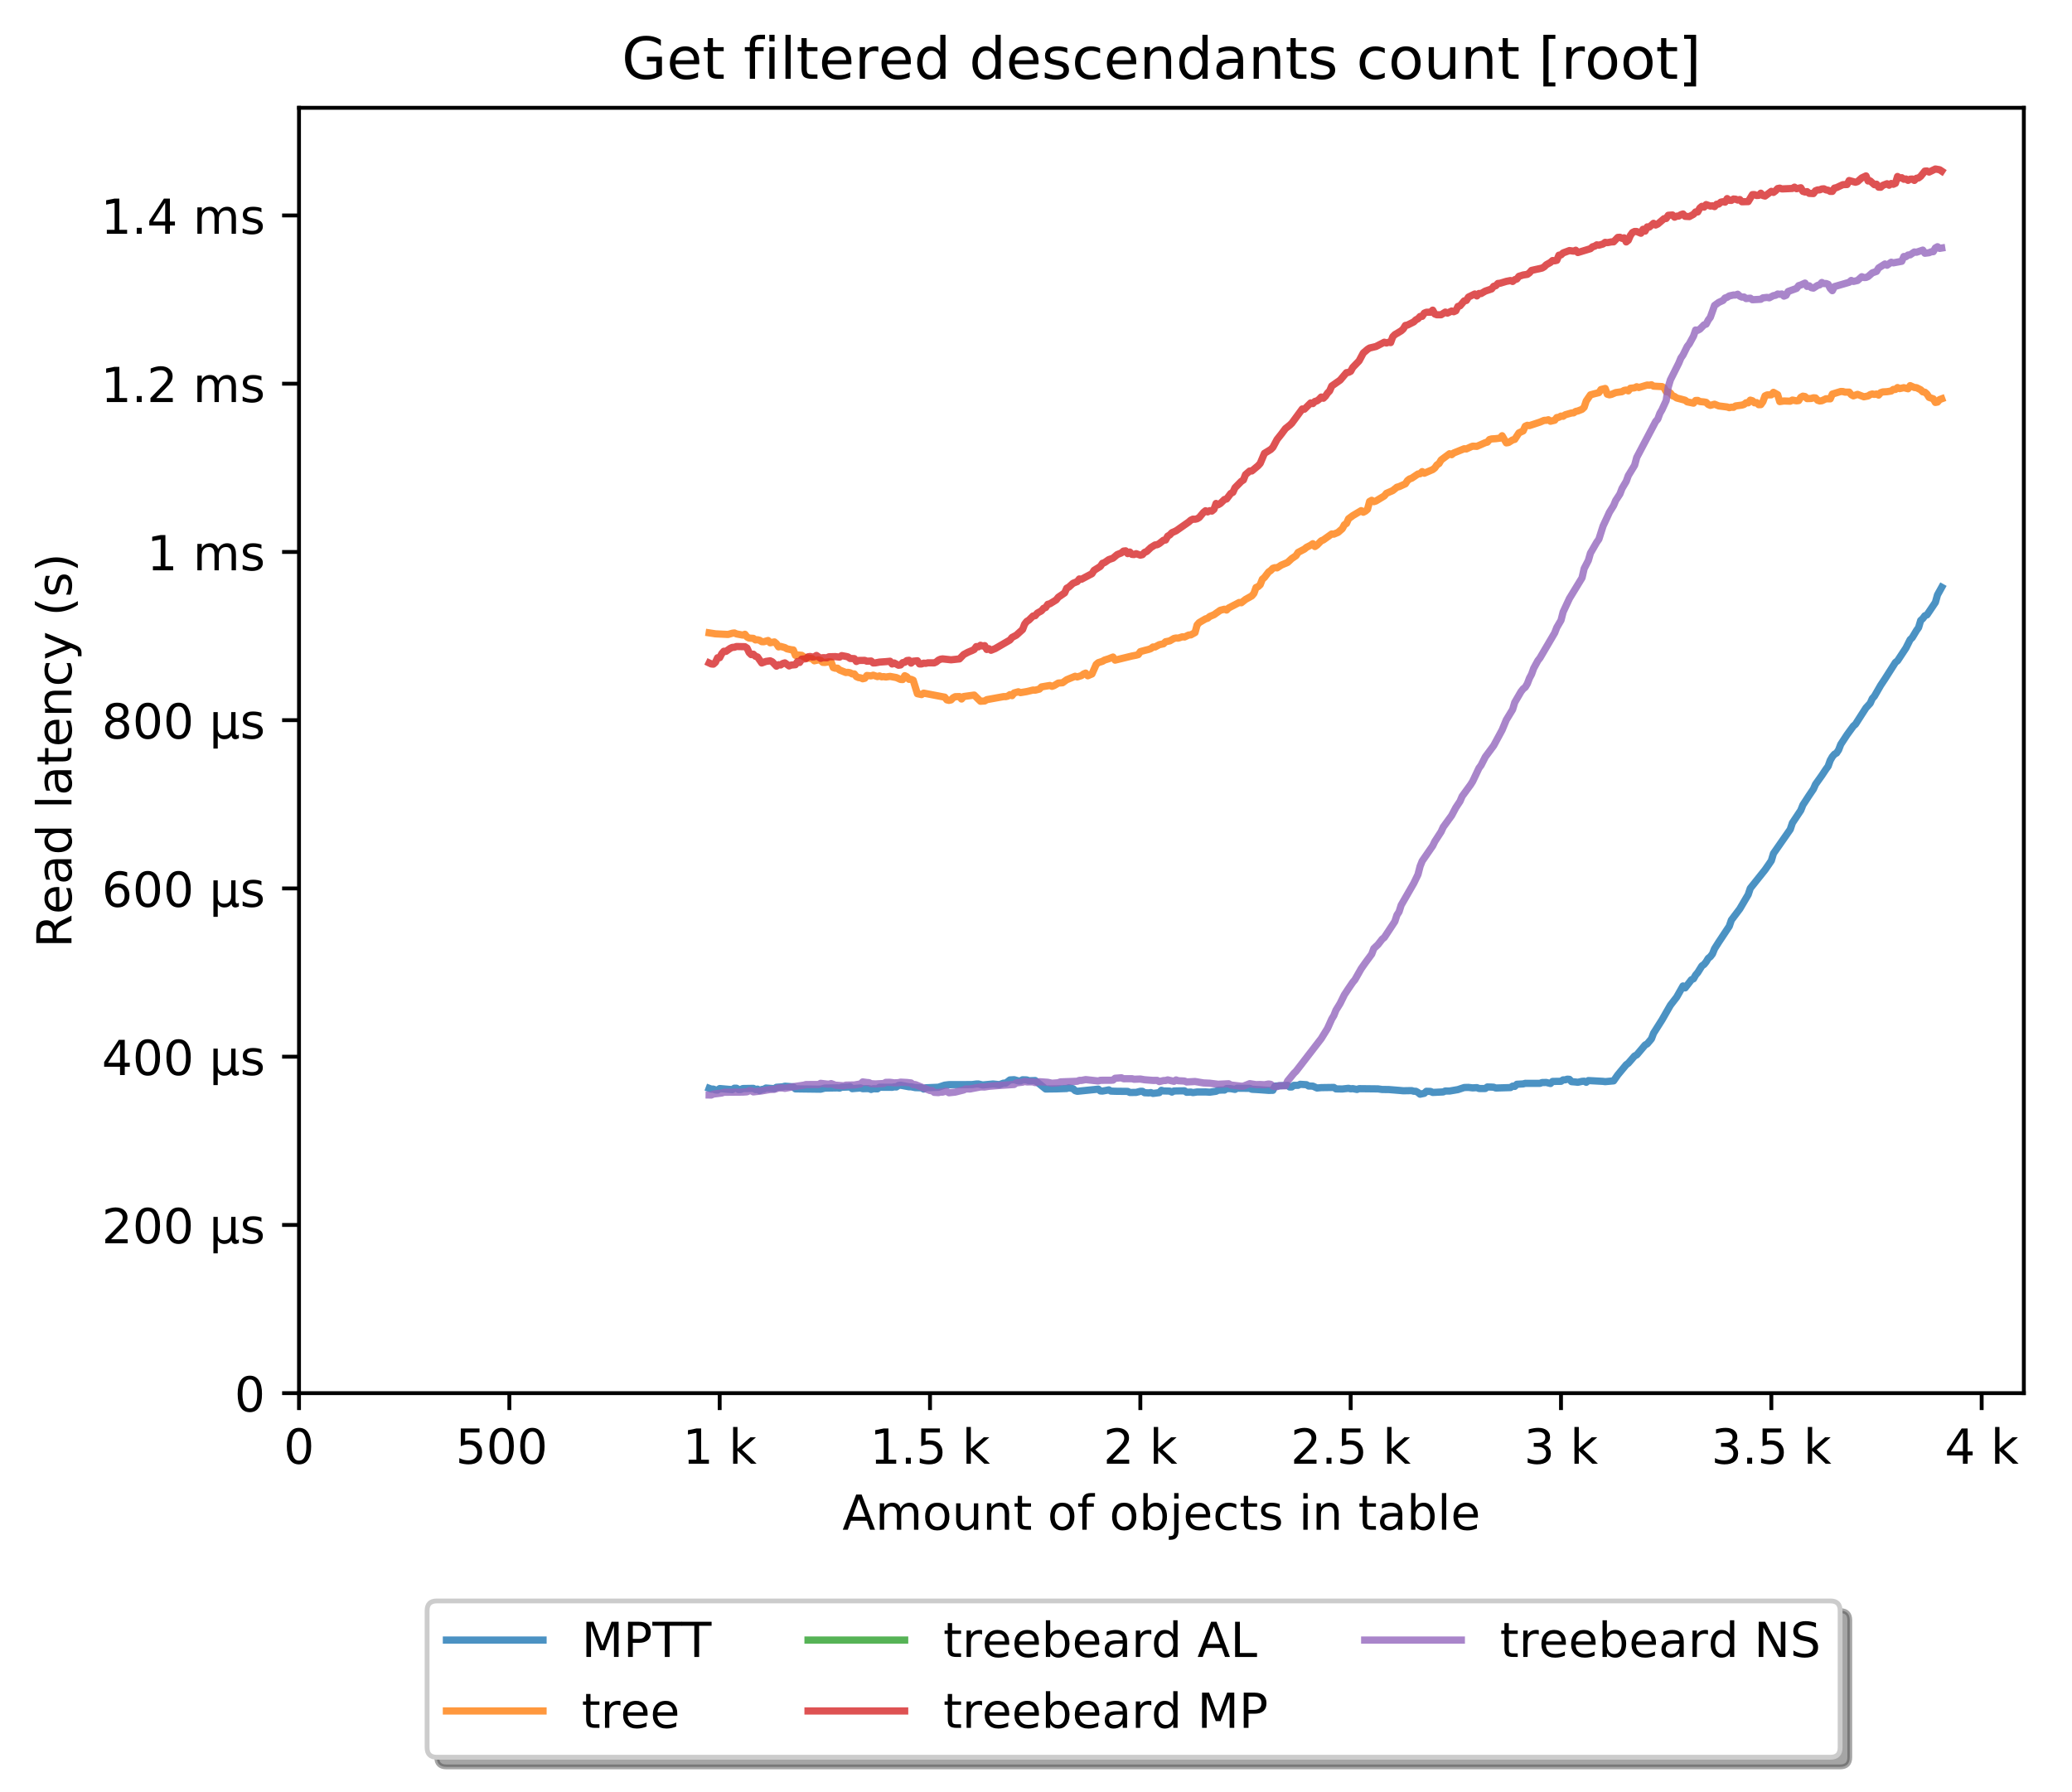 <?xml version="1.0" encoding="utf-8" standalone="no"?>
<!DOCTYPE svg PUBLIC "-//W3C//DTD SVG 1.1//EN"
  "http://www.w3.org/Graphics/SVG/1.1/DTD/svg11.dtd">
<!-- Created with matplotlib (http://matplotlib.org/) -->
<svg height="371pt" version="1.1" viewBox="0 0 429 371" width="429pt" xmlns="http://www.w3.org/2000/svg" xmlns:xlink="http://www.w3.org/1999/xlink">
 <defs>
  <style type="text/css">
*{stroke-linecap:butt;stroke-linejoin:round;}
  </style>
 </defs>
 <g id="figure_1">
  <g id="patch_1">
   <path d="M 0 371.002 
L 429.729 371.002 
L 429.729 0 
L 0 0 
z
" style="fill:#ffffff;"/>
  </g>
  <g id="axes_1">
   <g id="patch_2">
    <path d="M 61.909 288.43 
L 419.029 288.43 
L 419.029 22.318 
L 61.909 22.318 
z
" style="fill:#ffffff;"/>
   </g>
   <g id="matplotlib.axis_1">
    <g id="xtick_1">
     <g id="line2d_1">
      <defs>
       <path d="M 0 0 
L 0 3.5 
" id="m53441733cc" style="stroke:#000000;stroke-width:0.8;"/>
      </defs>
      <g>
       <use style="stroke:#000000;stroke-width:0.8;" x="61.909" xlink:href="#m53441733cc" y="288.43"/>
      </g>
     </g>
     <g id="text_1">
      <!-- 0 -->
      <defs>
       <path d="M 31.781 66.406 
Q 24.172 66.406 20.328 58.906 
Q 16.5 51.422 16.5 36.375 
Q 16.5 21.391 20.328 13.891 
Q 24.172 6.391 31.781 6.391 
Q 39.453 6.391 43.281 13.891 
Q 47.125 21.391 47.125 36.375 
Q 47.125 51.422 43.281 58.906 
Q 39.453 66.406 31.781 66.406 
z
M 31.781 74.219 
Q 44.047 74.219 50.516 64.516 
Q 56.984 54.828 56.984 36.375 
Q 56.984 17.969 50.516 8.266 
Q 44.047 -1.422 31.781 -1.422 
Q 19.531 -1.422 13.062 8.266 
Q 6.594 17.969 6.594 36.375 
Q 6.594 54.828 13.062 64.516 
Q 19.531 74.219 31.781 74.219 
z
" id="DejaVuSans-30"/>
      </defs>
      <g transform="translate(58.728 303.029)scale(0.1 -0.1)">
       <use xlink:href="#DejaVuSans-30"/>
      </g>
     </g>
    </g>
    <g id="xtick_2">
     <g id="line2d_2">
      <g>
       <use style="stroke:#000000;stroke-width:0.8;" x="105.458" xlink:href="#m53441733cc" y="288.43"/>
      </g>
     </g>
     <g id="text_2">
      <!-- 500  -->
      <defs>
       <path d="M 10.797 72.906 
L 49.516 72.906 
L 49.516 64.594 
L 19.828 64.594 
L 19.828 46.734 
Q 21.969 47.469 24.109 47.828 
Q 26.266 48.188 28.422 48.188 
Q 40.625 48.188 47.75 41.5 
Q 54.891 34.812 54.891 23.391 
Q 54.891 11.625 47.562 5.094 
Q 40.234 -1.422 26.906 -1.422 
Q 22.312 -1.422 17.547 -0.641 
Q 12.797 0.141 7.719 1.703 
L 7.719 11.625 
Q 12.109 9.234 16.797 8.062 
Q 21.484 6.891 26.703 6.891 
Q 35.156 6.891 40.078 11.328 
Q 45.016 15.766 45.016 23.391 
Q 45.016 31 40.078 35.438 
Q 35.156 39.891 26.703 39.891 
Q 22.75 39.891 18.812 39.016 
Q 14.891 38.141 10.797 36.281 
z
" id="DejaVuSans-35"/>
       <path id="DejaVuSans-20"/>
      </defs>
      <g transform="translate(94.325 303.029)scale(0.1 -0.1)">
       <use xlink:href="#DejaVuSans-35"/>
       <use x="63.623" xlink:href="#DejaVuSans-30"/>
       <use x="127.246" xlink:href="#DejaVuSans-30"/>
       <use x="190.869" xlink:href="#DejaVuSans-20"/>
      </g>
     </g>
    </g>
    <g id="xtick_3">
     <g id="line2d_3">
      <g>
       <use style="stroke:#000000;stroke-width:0.8;" x="149.007" xlink:href="#m53441733cc" y="288.43"/>
      </g>
     </g>
     <g id="text_3">
      <!-- 1 k -->
      <defs>
       <path d="M 12.406 8.297 
L 28.516 8.297 
L 28.516 63.922 
L 10.984 60.406 
L 10.984 69.391 
L 28.422 72.906 
L 38.281 72.906 
L 38.281 8.297 
L 54.391 8.297 
L 54.391 0 
L 12.406 0 
z
" id="DejaVuSans-31"/>
       <path d="M 9.078 75.984 
L 18.109 75.984 
L 18.109 31.109 
L 44.922 54.688 
L 56.391 54.688 
L 27.391 29.109 
L 57.625 0 
L 45.906 0 
L 18.109 26.703 
L 18.109 0 
L 9.078 0 
z
" id="DejaVuSans-6b"/>
      </defs>
      <g transform="translate(141.341 303.029)scale(0.1 -0.1)">
       <use xlink:href="#DejaVuSans-31"/>
       <use x="63.623" xlink:href="#DejaVuSans-20"/>
       <use x="95.41" xlink:href="#DejaVuSans-6b"/>
      </g>
     </g>
    </g>
    <g id="xtick_4">
     <g id="line2d_4">
      <g>
       <use style="stroke:#000000;stroke-width:0.8;" x="192.555" xlink:href="#m53441733cc" y="288.43"/>
      </g>
     </g>
     <g id="text_4">
      <!-- 1.5 k -->
      <defs>
       <path d="M 10.688 12.406 
L 21 12.406 
L 21 0 
L 10.688 0 
z
" id="DejaVuSans-2e"/>
      </defs>
      <g transform="translate(180.119 303.029)scale(0.1 -0.1)">
       <use xlink:href="#DejaVuSans-31"/>
       <use x="63.623" xlink:href="#DejaVuSans-2e"/>
       <use x="95.41" xlink:href="#DejaVuSans-35"/>
       <use x="159.033" xlink:href="#DejaVuSans-20"/>
       <use x="190.82" xlink:href="#DejaVuSans-6b"/>
      </g>
     </g>
    </g>
    <g id="xtick_5">
     <g id="line2d_5">
      <g>
       <use style="stroke:#000000;stroke-width:0.8;" x="236.104" xlink:href="#m53441733cc" y="288.43"/>
      </g>
     </g>
     <g id="text_5">
      <!-- 2 k -->
      <defs>
       <path d="M 19.188 8.297 
L 53.609 8.297 
L 53.609 0 
L 7.328 0 
L 7.328 8.297 
Q 12.938 14.109 22.625 23.891 
Q 32.328 33.688 34.812 36.531 
Q 39.547 41.844 41.422 45.531 
Q 43.312 49.219 43.312 52.781 
Q 43.312 58.594 39.234 62.25 
Q 35.156 65.922 28.609 65.922 
Q 23.969 65.922 18.812 64.312 
Q 13.672 62.703 7.812 59.422 
L 7.812 69.391 
Q 13.766 71.781 18.938 73 
Q 24.125 74.219 28.422 74.219 
Q 39.75 74.219 46.484 68.547 
Q 53.219 62.891 53.219 53.422 
Q 53.219 48.922 51.531 44.891 
Q 49.859 40.875 45.406 35.406 
Q 44.188 33.984 37.641 27.219 
Q 31.109 20.453 19.188 8.297 
z
" id="DejaVuSans-32"/>
      </defs>
      <g transform="translate(228.438 303.029)scale(0.1 -0.1)">
       <use xlink:href="#DejaVuSans-32"/>
       <use x="63.623" xlink:href="#DejaVuSans-20"/>
       <use x="95.41" xlink:href="#DejaVuSans-6b"/>
      </g>
     </g>
    </g>
    <g id="xtick_6">
     <g id="line2d_6">
      <g>
       <use style="stroke:#000000;stroke-width:0.8;" x="279.652" xlink:href="#m53441733cc" y="288.43"/>
      </g>
     </g>
     <g id="text_6">
      <!-- 2.5 k -->
      <g transform="translate(267.216 303.029)scale(0.1 -0.1)">
       <use xlink:href="#DejaVuSans-32"/>
       <use x="63.623" xlink:href="#DejaVuSans-2e"/>
       <use x="95.41" xlink:href="#DejaVuSans-35"/>
       <use x="159.033" xlink:href="#DejaVuSans-20"/>
       <use x="190.82" xlink:href="#DejaVuSans-6b"/>
      </g>
     </g>
    </g>
    <g id="xtick_7">
     <g id="line2d_7">
      <g>
       <use style="stroke:#000000;stroke-width:0.8;" x="323.201" xlink:href="#m53441733cc" y="288.43"/>
      </g>
     </g>
     <g id="text_7">
      <!-- 3 k -->
      <defs>
       <path d="M 40.578 39.312 
Q 47.656 37.797 51.625 33 
Q 55.609 28.219 55.609 21.188 
Q 55.609 10.406 48.188 4.484 
Q 40.766 -1.422 27.094 -1.422 
Q 22.516 -1.422 17.656 -0.516 
Q 12.797 0.391 7.625 2.203 
L 7.625 11.719 
Q 11.719 9.328 16.594 8.109 
Q 21.484 6.891 26.812 6.891 
Q 36.078 6.891 40.938 10.547 
Q 45.797 14.203 45.797 21.188 
Q 45.797 27.641 41.281 31.266 
Q 36.766 34.906 28.719 34.906 
L 20.219 34.906 
L 20.219 43.016 
L 29.109 43.016 
Q 36.375 43.016 40.234 45.922 
Q 44.094 48.828 44.094 54.297 
Q 44.094 59.906 40.109 62.906 
Q 36.141 65.922 28.719 65.922 
Q 24.656 65.922 20.016 65.031 
Q 15.375 64.156 9.812 62.312 
L 9.812 71.094 
Q 15.438 72.656 20.344 73.438 
Q 25.25 74.219 29.594 74.219 
Q 40.828 74.219 47.359 69.109 
Q 53.906 64.016 53.906 55.328 
Q 53.906 49.266 50.438 45.094 
Q 46.969 40.922 40.578 39.312 
z
" id="DejaVuSans-33"/>
      </defs>
      <g transform="translate(315.535 303.029)scale(0.1 -0.1)">
       <use xlink:href="#DejaVuSans-33"/>
       <use x="63.623" xlink:href="#DejaVuSans-20"/>
       <use x="95.41" xlink:href="#DejaVuSans-6b"/>
      </g>
     </g>
    </g>
    <g id="xtick_8">
     <g id="line2d_8">
      <g>
       <use style="stroke:#000000;stroke-width:0.8;" x="366.749" xlink:href="#m53441733cc" y="288.43"/>
      </g>
     </g>
     <g id="text_8">
      <!-- 3.5 k -->
      <g transform="translate(354.313 303.029)scale(0.1 -0.1)">
       <use xlink:href="#DejaVuSans-33"/>
       <use x="63.623" xlink:href="#DejaVuSans-2e"/>
       <use x="95.41" xlink:href="#DejaVuSans-35"/>
       <use x="159.033" xlink:href="#DejaVuSans-20"/>
       <use x="190.82" xlink:href="#DejaVuSans-6b"/>
      </g>
     </g>
    </g>
    <g id="xtick_9">
     <g id="line2d_9">
      <g>
       <use style="stroke:#000000;stroke-width:0.8;" x="410.298" xlink:href="#m53441733cc" y="288.43"/>
      </g>
     </g>
     <g id="text_9">
      <!-- 4 k -->
      <defs>
       <path d="M 37.797 64.312 
L 12.891 25.391 
L 37.797 25.391 
z
M 35.203 72.906 
L 47.609 72.906 
L 47.609 25.391 
L 58.016 25.391 
L 58.016 17.188 
L 47.609 17.188 
L 47.609 0 
L 37.797 0 
L 37.797 17.188 
L 4.891 17.188 
L 4.891 26.703 
z
" id="DejaVuSans-34"/>
      </defs>
      <g transform="translate(402.632 303.029)scale(0.1 -0.1)">
       <use xlink:href="#DejaVuSans-34"/>
       <use x="63.623" xlink:href="#DejaVuSans-20"/>
       <use x="95.41" xlink:href="#DejaVuSans-6b"/>
      </g>
     </g>
    </g>
    <g id="text_10">
     <!-- Amount of objects in table -->
     <defs>
      <path d="M 34.188 63.188 
L 20.797 26.906 
L 47.609 26.906 
z
M 28.609 72.906 
L 39.797 72.906 
L 67.578 0 
L 57.328 0 
L 50.688 18.703 
L 17.828 18.703 
L 11.188 0 
L 0.781 0 
z
" id="DejaVuSans-41"/>
      <path d="M 52 44.188 
Q 55.375 50.25 60.062 53.125 
Q 64.75 56 71.094 56 
Q 79.641 56 84.281 50.016 
Q 88.922 44.047 88.922 33.016 
L 88.922 0 
L 79.891 0 
L 79.891 32.719 
Q 79.891 40.578 77.094 44.375 
Q 74.312 48.188 68.609 48.188 
Q 61.625 48.188 57.562 43.547 
Q 53.516 38.922 53.516 30.906 
L 53.516 0 
L 44.484 0 
L 44.484 32.719 
Q 44.484 40.625 41.703 44.406 
Q 38.922 48.188 33.109 48.188 
Q 26.219 48.188 22.156 43.531 
Q 18.109 38.875 18.109 30.906 
L 18.109 0 
L 9.078 0 
L 9.078 54.688 
L 18.109 54.688 
L 18.109 46.188 
Q 21.188 51.219 25.484 53.609 
Q 29.781 56 35.688 56 
Q 41.656 56 45.828 52.969 
Q 50 49.953 52 44.188 
z
" id="DejaVuSans-6d"/>
      <path d="M 30.609 48.391 
Q 23.391 48.391 19.188 42.75 
Q 14.984 37.109 14.984 27.297 
Q 14.984 17.484 19.156 11.844 
Q 23.344 6.203 30.609 6.203 
Q 37.797 6.203 41.984 11.859 
Q 46.188 17.531 46.188 27.297 
Q 46.188 37.016 41.984 42.703 
Q 37.797 48.391 30.609 48.391 
z
M 30.609 56 
Q 42.328 56 49.016 48.375 
Q 55.719 40.766 55.719 27.297 
Q 55.719 13.875 49.016 6.219 
Q 42.328 -1.422 30.609 -1.422 
Q 18.844 -1.422 12.172 6.219 
Q 5.516 13.875 5.516 27.297 
Q 5.516 40.766 12.172 48.375 
Q 18.844 56 30.609 56 
z
" id="DejaVuSans-6f"/>
      <path d="M 8.5 21.578 
L 8.5 54.688 
L 17.484 54.688 
L 17.484 21.922 
Q 17.484 14.156 20.5 10.266 
Q 23.531 6.391 29.594 6.391 
Q 36.859 6.391 41.078 11.031 
Q 45.312 15.672 45.312 23.688 
L 45.312 54.688 
L 54.297 54.688 
L 54.297 0 
L 45.312 0 
L 45.312 8.406 
Q 42.047 3.422 37.719 1 
Q 33.406 -1.422 27.688 -1.422 
Q 18.266 -1.422 13.375 4.438 
Q 8.5 10.297 8.5 21.578 
z
M 31.109 56 
z
" id="DejaVuSans-75"/>
      <path d="M 54.891 33.016 
L 54.891 0 
L 45.906 0 
L 45.906 32.719 
Q 45.906 40.484 42.875 44.328 
Q 39.844 48.188 33.797 48.188 
Q 26.516 48.188 22.312 43.547 
Q 18.109 38.922 18.109 30.906 
L 18.109 0 
L 9.078 0 
L 9.078 54.688 
L 18.109 54.688 
L 18.109 46.188 
Q 21.344 51.125 25.703 53.562 
Q 30.078 56 35.797 56 
Q 45.219 56 50.047 50.172 
Q 54.891 44.344 54.891 33.016 
z
" id="DejaVuSans-6e"/>
      <path d="M 18.312 70.219 
L 18.312 54.688 
L 36.812 54.688 
L 36.812 47.703 
L 18.312 47.703 
L 18.312 18.016 
Q 18.312 11.328 20.141 9.422 
Q 21.969 7.516 27.594 7.516 
L 36.812 7.516 
L 36.812 0 
L 27.594 0 
Q 17.188 0 13.234 3.875 
Q 9.281 7.766 9.281 18.016 
L 9.281 47.703 
L 2.688 47.703 
L 2.688 54.688 
L 9.281 54.688 
L 9.281 70.219 
z
" id="DejaVuSans-74"/>
      <path d="M 37.109 75.984 
L 37.109 68.5 
L 28.516 68.5 
Q 23.688 68.5 21.797 66.547 
Q 19.922 64.594 19.922 59.516 
L 19.922 54.688 
L 34.719 54.688 
L 34.719 47.703 
L 19.922 47.703 
L 19.922 0 
L 10.891 0 
L 10.891 47.703 
L 2.297 47.703 
L 2.297 54.688 
L 10.891 54.688 
L 10.891 58.5 
Q 10.891 67.625 15.141 71.797 
Q 19.391 75.984 28.609 75.984 
z
" id="DejaVuSans-66"/>
      <path d="M 48.688 27.297 
Q 48.688 37.203 44.609 42.844 
Q 40.531 48.484 33.406 48.484 
Q 26.266 48.484 22.188 42.844 
Q 18.109 37.203 18.109 27.297 
Q 18.109 17.391 22.188 11.75 
Q 26.266 6.109 33.406 6.109 
Q 40.531 6.109 44.609 11.75 
Q 48.688 17.391 48.688 27.297 
z
M 18.109 46.391 
Q 20.953 51.266 25.266 53.625 
Q 29.594 56 35.594 56 
Q 45.562 56 51.781 48.094 
Q 58.016 40.188 58.016 27.297 
Q 58.016 14.406 51.781 6.484 
Q 45.562 -1.422 35.594 -1.422 
Q 29.594 -1.422 25.266 0.953 
Q 20.953 3.328 18.109 8.203 
L 18.109 0 
L 9.078 0 
L 9.078 75.984 
L 18.109 75.984 
z
" id="DejaVuSans-62"/>
      <path d="M 9.422 54.688 
L 18.406 54.688 
L 18.406 -0.984 
Q 18.406 -11.422 14.422 -16.109 
Q 10.453 -20.797 1.609 -20.797 
L -1.812 -20.797 
L -1.812 -13.188 
L 0.594 -13.188 
Q 5.719 -13.188 7.562 -10.812 
Q 9.422 -8.453 9.422 -0.984 
z
M 9.422 75.984 
L 18.406 75.984 
L 18.406 64.594 
L 9.422 64.594 
z
" id="DejaVuSans-6a"/>
      <path d="M 56.203 29.594 
L 56.203 25.203 
L 14.891 25.203 
Q 15.484 15.922 20.484 11.062 
Q 25.484 6.203 34.422 6.203 
Q 39.594 6.203 44.453 7.469 
Q 49.312 8.734 54.109 11.281 
L 54.109 2.781 
Q 49.266 0.734 44.188 -0.344 
Q 39.109 -1.422 33.891 -1.422 
Q 20.797 -1.422 13.156 6.188 
Q 5.516 13.812 5.516 26.812 
Q 5.516 40.234 12.766 48.109 
Q 20.016 56 32.328 56 
Q 43.359 56 49.781 48.891 
Q 56.203 41.797 56.203 29.594 
z
M 47.219 32.234 
Q 47.125 39.594 43.094 43.984 
Q 39.062 48.391 32.422 48.391 
Q 24.906 48.391 20.391 44.141 
Q 15.875 39.891 15.188 32.172 
z
" id="DejaVuSans-65"/>
      <path d="M 48.781 52.594 
L 48.781 44.188 
Q 44.969 46.297 41.141 47.344 
Q 37.312 48.391 33.406 48.391 
Q 24.656 48.391 19.812 42.844 
Q 14.984 37.312 14.984 27.297 
Q 14.984 17.281 19.812 11.734 
Q 24.656 6.203 33.406 6.203 
Q 37.312 6.203 41.141 7.25 
Q 44.969 8.297 48.781 10.406 
L 48.781 2.094 
Q 45.016 0.344 40.984 -0.531 
Q 36.969 -1.422 32.422 -1.422 
Q 20.062 -1.422 12.781 6.344 
Q 5.516 14.109 5.516 27.297 
Q 5.516 40.672 12.859 48.328 
Q 20.219 56 33.016 56 
Q 37.156 56 41.109 55.141 
Q 45.062 54.297 48.781 52.594 
z
" id="DejaVuSans-63"/>
      <path d="M 44.281 53.078 
L 44.281 44.578 
Q 40.484 46.531 36.375 47.5 
Q 32.281 48.484 27.875 48.484 
Q 21.188 48.484 17.844 46.438 
Q 14.5 44.391 14.5 40.281 
Q 14.5 37.156 16.891 35.375 
Q 19.281 33.594 26.516 31.984 
L 29.594 31.297 
Q 39.156 29.25 43.188 25.516 
Q 47.219 21.781 47.219 15.094 
Q 47.219 7.469 41.188 3.016 
Q 35.156 -1.422 24.609 -1.422 
Q 20.219 -1.422 15.453 -0.562 
Q 10.688 0.297 5.422 2 
L 5.422 11.281 
Q 10.406 8.688 15.234 7.391 
Q 20.062 6.109 24.812 6.109 
Q 31.156 6.109 34.562 8.281 
Q 37.984 10.453 37.984 14.406 
Q 37.984 18.062 35.516 20.016 
Q 33.062 21.969 24.703 23.781 
L 21.578 24.516 
Q 13.234 26.266 9.516 29.906 
Q 5.812 33.547 5.812 39.891 
Q 5.812 47.609 11.281 51.797 
Q 16.75 56 26.812 56 
Q 31.781 56 36.172 55.266 
Q 40.578 54.547 44.281 53.078 
z
" id="DejaVuSans-73"/>
      <path d="M 9.422 54.688 
L 18.406 54.688 
L 18.406 0 
L 9.422 0 
z
M 9.422 75.984 
L 18.406 75.984 
L 18.406 64.594 
L 9.422 64.594 
z
" id="DejaVuSans-69"/>
      <path d="M 34.281 27.484 
Q 23.391 27.484 19.188 25 
Q 14.984 22.516 14.984 16.5 
Q 14.984 11.719 18.141 8.906 
Q 21.297 6.109 26.703 6.109 
Q 34.188 6.109 38.703 11.406 
Q 43.219 16.703 43.219 25.484 
L 43.219 27.484 
z
M 52.203 31.203 
L 52.203 0 
L 43.219 0 
L 43.219 8.297 
Q 40.141 3.328 35.547 0.953 
Q 30.953 -1.422 24.312 -1.422 
Q 15.922 -1.422 10.953 3.297 
Q 6 8.016 6 15.922 
Q 6 25.141 12.172 29.828 
Q 18.359 34.516 30.609 34.516 
L 43.219 34.516 
L 43.219 35.406 
Q 43.219 41.609 39.141 45 
Q 35.062 48.391 27.688 48.391 
Q 23 48.391 18.547 47.266 
Q 14.109 46.141 10.016 43.891 
L 10.016 52.203 
Q 14.938 54.109 19.578 55.047 
Q 24.219 56 28.609 56 
Q 40.484 56 46.344 49.844 
Q 52.203 43.703 52.203 31.203 
z
" id="DejaVuSans-61"/>
      <path d="M 9.422 75.984 
L 18.406 75.984 
L 18.406 0 
L 9.422 0 
z
" id="DejaVuSans-6c"/>
     </defs>
     <g transform="translate(174.411 316.707)scale(0.1 -0.1)">
      <use xlink:href="#DejaVuSans-41"/>
      <use x="68.408" xlink:href="#DejaVuSans-6d"/>
      <use x="165.82" xlink:href="#DejaVuSans-6f"/>
      <use x="227.002" xlink:href="#DejaVuSans-75"/>
      <use x="290.381" xlink:href="#DejaVuSans-6e"/>
      <use x="353.76" xlink:href="#DejaVuSans-74"/>
      <use x="392.969" xlink:href="#DejaVuSans-20"/>
      <use x="424.756" xlink:href="#DejaVuSans-6f"/>
      <use x="485.938" xlink:href="#DejaVuSans-66"/>
      <use x="521.143" xlink:href="#DejaVuSans-20"/>
      <use x="552.93" xlink:href="#DejaVuSans-6f"/>
      <use x="614.111" xlink:href="#DejaVuSans-62"/>
      <use x="677.588" xlink:href="#DejaVuSans-6a"/>
      <use x="705.371" xlink:href="#DejaVuSans-65"/>
      <use x="766.895" xlink:href="#DejaVuSans-63"/>
      <use x="821.875" xlink:href="#DejaVuSans-74"/>
      <use x="861.084" xlink:href="#DejaVuSans-73"/>
      <use x="913.184" xlink:href="#DejaVuSans-20"/>
      <use x="944.971" xlink:href="#DejaVuSans-69"/>
      <use x="972.754" xlink:href="#DejaVuSans-6e"/>
      <use x="1036.133" xlink:href="#DejaVuSans-20"/>
      <use x="1067.92" xlink:href="#DejaVuSans-74"/>
      <use x="1107.129" xlink:href="#DejaVuSans-61"/>
      <use x="1168.408" xlink:href="#DejaVuSans-62"/>
      <use x="1231.885" xlink:href="#DejaVuSans-6c"/>
      <use x="1259.668" xlink:href="#DejaVuSans-65"/>
     </g>
    </g>
   </g>
   <g id="matplotlib.axis_2">
    <g id="ytick_1">
     <g id="line2d_10">
      <defs>
       <path d="M 0 0 
L -3.5 0 
" id="m44288fdb6b" style="stroke:#000000;stroke-width:0.8;"/>
      </defs>
      <g>
       <use style="stroke:#000000;stroke-width:0.8;" x="61.909" xlink:href="#m44288fdb6b" y="288.43"/>
      </g>
     </g>
     <g id="text_11">
      <!-- 0 -->
      <g transform="translate(48.547 292.229)scale(0.1 -0.1)">
       <use xlink:href="#DejaVuSans-30"/>
      </g>
     </g>
    </g>
    <g id="ytick_2">
     <g id="line2d_11">
      <g>
       <use style="stroke:#000000;stroke-width:0.8;" x="61.909" xlink:href="#m44288fdb6b" y="253.598"/>
      </g>
     </g>
     <g id="text_12">
      <!-- 200 µs -->
      <defs>
       <path d="M 8.5 -20.797 
L 8.5 54.688 
L 17.484 54.688 
L 17.484 20.703 
Q 17.484 13.625 20.844 10 
Q 24.219 6.391 30.812 6.391 
Q 38.031 6.391 41.672 10.484 
Q 45.312 14.594 45.312 22.797 
L 45.312 54.688 
L 54.297 54.688 
L 54.297 12.594 
Q 54.297 9.672 55.141 8.281 
Q 56 6.891 57.812 6.891 
Q 58.25 6.891 59.031 7.156 
Q 59.812 7.422 61.188 8.016 
L 61.188 0.781 
Q 59.188 -0.344 57.391 -0.875 
Q 55.609 -1.422 53.906 -1.422 
Q 50.531 -1.422 48.531 0.484 
Q 46.531 2.391 45.797 6.297 
Q 43.359 2.438 39.812 0.5 
Q 36.281 -1.422 31.5 -1.422 
Q 26.516 -1.422 23.016 0.484 
Q 19.531 2.391 17.484 6.203 
L 17.484 -20.797 
z
" id="DejaVuSans-b5"/>
      </defs>
      <g transform="translate(21.072 257.397)scale(0.1 -0.1)">
       <use xlink:href="#DejaVuSans-32"/>
       <use x="63.623" xlink:href="#DejaVuSans-30"/>
       <use x="127.246" xlink:href="#DejaVuSans-30"/>
       <use x="190.869" xlink:href="#DejaVuSans-20"/>
       <use x="222.656" xlink:href="#DejaVuSans-b5"/>
       <use x="286.279" xlink:href="#DejaVuSans-73"/>
      </g>
     </g>
    </g>
    <g id="ytick_3">
     <g id="line2d_12">
      <g>
       <use style="stroke:#000000;stroke-width:0.8;" x="61.909" xlink:href="#m44288fdb6b" y="218.766"/>
      </g>
     </g>
     <g id="text_13">
      <!-- 400 µs -->
      <g transform="translate(21.072 222.565)scale(0.1 -0.1)">
       <use xlink:href="#DejaVuSans-34"/>
       <use x="63.623" xlink:href="#DejaVuSans-30"/>
       <use x="127.246" xlink:href="#DejaVuSans-30"/>
       <use x="190.869" xlink:href="#DejaVuSans-20"/>
       <use x="222.656" xlink:href="#DejaVuSans-b5"/>
       <use x="286.279" xlink:href="#DejaVuSans-73"/>
      </g>
     </g>
    </g>
    <g id="ytick_4">
     <g id="line2d_13">
      <g>
       <use style="stroke:#000000;stroke-width:0.8;" x="61.909" xlink:href="#m44288fdb6b" y="183.933"/>
      </g>
     </g>
     <g id="text_14">
      <!-- 600 µs -->
      <defs>
       <path d="M 33.016 40.375 
Q 26.375 40.375 22.484 35.828 
Q 18.609 31.297 18.609 23.391 
Q 18.609 15.531 22.484 10.953 
Q 26.375 6.391 33.016 6.391 
Q 39.656 6.391 43.531 10.953 
Q 47.406 15.531 47.406 23.391 
Q 47.406 31.297 43.531 35.828 
Q 39.656 40.375 33.016 40.375 
z
M 52.594 71.297 
L 52.594 62.312 
Q 48.875 64.062 45.094 64.984 
Q 41.312 65.922 37.594 65.922 
Q 27.828 65.922 22.672 59.328 
Q 17.531 52.734 16.797 39.406 
Q 19.672 43.656 24.016 45.922 
Q 28.375 48.188 33.594 48.188 
Q 44.578 48.188 50.953 41.516 
Q 57.328 34.859 57.328 23.391 
Q 57.328 12.156 50.688 5.359 
Q 44.047 -1.422 33.016 -1.422 
Q 20.359 -1.422 13.672 8.266 
Q 6.984 17.969 6.984 36.375 
Q 6.984 53.656 15.188 63.938 
Q 23.391 74.219 37.203 74.219 
Q 40.922 74.219 44.703 73.484 
Q 48.484 72.75 52.594 71.297 
z
" id="DejaVuSans-36"/>
      </defs>
      <g transform="translate(21.072 187.733)scale(0.1 -0.1)">
       <use xlink:href="#DejaVuSans-36"/>
       <use x="63.623" xlink:href="#DejaVuSans-30"/>
       <use x="127.246" xlink:href="#DejaVuSans-30"/>
       <use x="190.869" xlink:href="#DejaVuSans-20"/>
       <use x="222.656" xlink:href="#DejaVuSans-b5"/>
       <use x="286.279" xlink:href="#DejaVuSans-73"/>
      </g>
     </g>
    </g>
    <g id="ytick_5">
     <g id="line2d_14">
      <g>
       <use style="stroke:#000000;stroke-width:0.8;" x="61.909" xlink:href="#m44288fdb6b" y="149.101"/>
      </g>
     </g>
     <g id="text_15">
      <!-- 800 µs -->
      <defs>
       <path d="M 31.781 34.625 
Q 24.75 34.625 20.719 30.859 
Q 16.703 27.094 16.703 20.516 
Q 16.703 13.922 20.719 10.156 
Q 24.75 6.391 31.781 6.391 
Q 38.812 6.391 42.859 10.172 
Q 46.922 13.969 46.922 20.516 
Q 46.922 27.094 42.891 30.859 
Q 38.875 34.625 31.781 34.625 
z
M 21.922 38.812 
Q 15.578 40.375 12.031 44.719 
Q 8.5 49.078 8.5 55.328 
Q 8.5 64.062 14.719 69.141 
Q 20.953 74.219 31.781 74.219 
Q 42.672 74.219 48.875 69.141 
Q 55.078 64.062 55.078 55.328 
Q 55.078 49.078 51.531 44.719 
Q 48 40.375 41.703 38.812 
Q 48.828 37.156 52.797 32.312 
Q 56.781 27.484 56.781 20.516 
Q 56.781 9.906 50.312 4.234 
Q 43.844 -1.422 31.781 -1.422 
Q 19.734 -1.422 13.25 4.234 
Q 6.781 9.906 6.781 20.516 
Q 6.781 27.484 10.781 32.312 
Q 14.797 37.156 21.922 38.812 
z
M 18.312 54.391 
Q 18.312 48.734 21.844 45.562 
Q 25.391 42.391 31.781 42.391 
Q 38.141 42.391 41.719 45.562 
Q 45.312 48.734 45.312 54.391 
Q 45.312 60.062 41.719 63.234 
Q 38.141 66.406 31.781 66.406 
Q 25.391 66.406 21.844 63.234 
Q 18.312 60.062 18.312 54.391 
z
" id="DejaVuSans-38"/>
      </defs>
      <g transform="translate(21.072 152.9)scale(0.1 -0.1)">
       <use xlink:href="#DejaVuSans-38"/>
       <use x="63.623" xlink:href="#DejaVuSans-30"/>
       <use x="127.246" xlink:href="#DejaVuSans-30"/>
       <use x="190.869" xlink:href="#DejaVuSans-20"/>
       <use x="222.656" xlink:href="#DejaVuSans-b5"/>
       <use x="286.279" xlink:href="#DejaVuSans-73"/>
      </g>
     </g>
    </g>
    <g id="ytick_6">
     <g id="line2d_15">
      <g>
       <use style="stroke:#000000;stroke-width:0.8;" x="61.909" xlink:href="#m44288fdb6b" y="114.269"/>
      </g>
     </g>
     <g id="text_16">
      <!-- 1 ms -->
      <g transform="translate(30.419 118.068)scale(0.1 -0.1)">
       <use xlink:href="#DejaVuSans-31"/>
       <use x="63.623" xlink:href="#DejaVuSans-20"/>
       <use x="95.41" xlink:href="#DejaVuSans-6d"/>
       <use x="192.822" xlink:href="#DejaVuSans-73"/>
      </g>
     </g>
    </g>
    <g id="ytick_7">
     <g id="line2d_16">
      <g>
       <use style="stroke:#000000;stroke-width:0.8;" x="61.909" xlink:href="#m44288fdb6b" y="79.436"/>
      </g>
     </g>
     <g id="text_17">
      <!-- 1.2 ms -->
      <g transform="translate(20.878 83.236)scale(0.1 -0.1)">
       <use xlink:href="#DejaVuSans-31"/>
       <use x="63.623" xlink:href="#DejaVuSans-2e"/>
       <use x="95.41" xlink:href="#DejaVuSans-32"/>
       <use x="159.033" xlink:href="#DejaVuSans-20"/>
       <use x="190.82" xlink:href="#DejaVuSans-6d"/>
       <use x="288.232" xlink:href="#DejaVuSans-73"/>
      </g>
     </g>
    </g>
    <g id="ytick_8">
     <g id="line2d_17">
      <g>
       <use style="stroke:#000000;stroke-width:0.8;" x="61.909" xlink:href="#m44288fdb6b" y="44.604"/>
      </g>
     </g>
     <g id="text_18">
      <!-- 1.4 ms -->
      <g transform="translate(20.878 48.403)scale(0.1 -0.1)">
       <use xlink:href="#DejaVuSans-31"/>
       <use x="63.623" xlink:href="#DejaVuSans-2e"/>
       <use x="95.41" xlink:href="#DejaVuSans-34"/>
       <use x="159.033" xlink:href="#DejaVuSans-20"/>
       <use x="190.82" xlink:href="#DejaVuSans-6d"/>
       <use x="288.232" xlink:href="#DejaVuSans-73"/>
      </g>
     </g>
    </g>
    <g id="text_19">
     <!-- Read latency (s) -->
     <defs>
      <path d="M 44.391 34.188 
Q 47.562 33.109 50.562 29.594 
Q 53.562 26.078 56.594 19.922 
L 66.609 0 
L 56 0 
L 46.688 18.703 
Q 43.062 26.031 39.672 28.422 
Q 36.281 30.812 30.422 30.812 
L 19.672 30.812 
L 19.672 0 
L 9.812 0 
L 9.812 72.906 
L 32.078 72.906 
Q 44.578 72.906 50.734 67.672 
Q 56.891 62.453 56.891 51.906 
Q 56.891 45.016 53.688 40.469 
Q 50.484 35.938 44.391 34.188 
z
M 19.672 64.797 
L 19.672 38.922 
L 32.078 38.922 
Q 39.203 38.922 42.844 42.219 
Q 46.484 45.516 46.484 51.906 
Q 46.484 58.297 42.844 61.547 
Q 39.203 64.797 32.078 64.797 
z
" id="DejaVuSans-52"/>
      <path d="M 45.406 46.391 
L 45.406 75.984 
L 54.391 75.984 
L 54.391 0 
L 45.406 0 
L 45.406 8.203 
Q 42.578 3.328 38.25 0.953 
Q 33.938 -1.422 27.875 -1.422 
Q 17.969 -1.422 11.734 6.484 
Q 5.516 14.406 5.516 27.297 
Q 5.516 40.188 11.734 48.094 
Q 17.969 56 27.875 56 
Q 33.938 56 38.25 53.625 
Q 42.578 51.266 45.406 46.391 
z
M 14.797 27.297 
Q 14.797 17.391 18.875 11.75 
Q 22.953 6.109 30.078 6.109 
Q 37.203 6.109 41.297 11.75 
Q 45.406 17.391 45.406 27.297 
Q 45.406 37.203 41.297 42.844 
Q 37.203 48.484 30.078 48.484 
Q 22.953 48.484 18.875 42.844 
Q 14.797 37.203 14.797 27.297 
z
" id="DejaVuSans-64"/>
      <path d="M 32.172 -5.078 
Q 28.375 -14.844 24.75 -17.812 
Q 21.141 -20.797 15.094 -20.797 
L 7.906 -20.797 
L 7.906 -13.281 
L 13.188 -13.281 
Q 16.891 -13.281 18.938 -11.516 
Q 21 -9.766 23.484 -3.219 
L 25.094 0.875 
L 2.984 54.688 
L 12.5 54.688 
L 29.594 11.922 
L 46.688 54.688 
L 56.203 54.688 
z
" id="DejaVuSans-79"/>
      <path d="M 31 75.875 
Q 24.469 64.656 21.281 53.656 
Q 18.109 42.672 18.109 31.391 
Q 18.109 20.125 21.312 9.062 
Q 24.516 -2 31 -13.188 
L 23.188 -13.188 
Q 15.875 -1.703 12.234 9.375 
Q 8.594 20.453 8.594 31.391 
Q 8.594 42.281 12.203 53.312 
Q 15.828 64.359 23.188 75.875 
z
" id="DejaVuSans-28"/>
      <path d="M 8.016 75.875 
L 15.828 75.875 
Q 23.141 64.359 26.781 53.312 
Q 30.422 42.281 30.422 31.391 
Q 30.422 20.453 26.781 9.375 
Q 23.141 -1.703 15.828 -13.188 
L 8.016 -13.188 
Q 14.5 -2 17.703 9.062 
Q 20.906 20.125 20.906 31.391 
Q 20.906 42.672 17.703 53.656 
Q 14.5 64.656 8.016 75.875 
z
" id="DejaVuSans-29"/>
     </defs>
     <g transform="translate(14.798 196.212)rotate(-90)scale(0.1 -0.1)">
      <use xlink:href="#DejaVuSans-52"/>
      <use x="69.42" xlink:href="#DejaVuSans-65"/>
      <use x="130.943" xlink:href="#DejaVuSans-61"/>
      <use x="192.223" xlink:href="#DejaVuSans-64"/>
      <use x="255.699" xlink:href="#DejaVuSans-20"/>
      <use x="287.486" xlink:href="#DejaVuSans-6c"/>
      <use x="315.27" xlink:href="#DejaVuSans-61"/>
      <use x="376.549" xlink:href="#DejaVuSans-74"/>
      <use x="415.758" xlink:href="#DejaVuSans-65"/>
      <use x="477.281" xlink:href="#DejaVuSans-6e"/>
      <use x="540.66" xlink:href="#DejaVuSans-63"/>
      <use x="595.641" xlink:href="#DejaVuSans-79"/>
      <use x="654.82" xlink:href="#DejaVuSans-20"/>
      <use x="686.607" xlink:href="#DejaVuSans-28"/>
      <use x="725.621" xlink:href="#DejaVuSans-73"/>
      <use x="777.721" xlink:href="#DejaVuSans-29"/>
     </g>
    </g>
   </g>
   <g id="line2d_18">
    <path clip-path="url(#pfbe7dc1d5e)" d="M 146.829 225.318 
L 147.265 225.482 
L 147.7 225.48 
L 148.136 225.655 
L 148.571 225.68 
L 149.007 225.365 
L 151.619 225.589 
L 152.055 225.289 
L 152.49 225.296 
L 152.926 225.572 
L 153.361 225.564 
L 153.797 225.361 
L 155.974 225.325 
L 156.41 225.571 
L 156.845 225.481 
L 157.281 225.79 
L 157.716 225.558 
L 158.152 225.5 
L 158.587 225.258 
L 160.329 225.39 
L 160.765 225.098 
L 162.071 225.007 
L 162.507 224.878 
L 164.249 225.008 
L 164.684 225.426 
L 169.91 225.496 
L 170.781 225.271 
L 173.394 225.224 
L 173.829 225.276 
L 174.265 225.095 
L 175.571 225.049 
L 176.007 224.976 
L 176.442 225.386 
L 178.184 225.236 
L 178.62 225.395 
L 179.49 225.37 
L 179.926 225.384 
L 180.361 225.549 
L 180.797 225.401 
L 181.668 225.425 
L 182.103 225.089 
L 184.716 225.105 
L 185.152 225.009 
L 185.587 225.034 
L 186.023 224.728 
L 186.458 224.673 
L 188.2 224.995 
L 188.636 224.999 
L 189.507 225.172 
L 190.813 225.209 
L 191.249 225.471 
L 191.684 225.206 
L 194.297 225.093 
L 195.603 224.663 
L 196.474 224.557 
L 201.265 224.541 
L 202.136 224.427 
L 202.571 224.418 
L 203.442 224.621 
L 205.62 224.418 
L 206.926 224.557 
L 207.797 224.235 
L 208.233 224.247 
L 209.104 223.584 
L 209.974 223.529 
L 210.845 223.781 
L 211.281 223.79 
L 211.716 223.549 
L 212.587 223.576 
L 213.023 223.75 
L 214.329 223.706 
L 216.507 225.454 
L 218.684 225.428 
L 220.862 225.356 
L 221.297 225.192 
L 222.168 225.394 
L 222.604 225.795 
L 223.039 225.936 
L 227.394 225.488 
L 227.829 225.861 
L 228.265 225.887 
L 229.136 225.727 
L 229.571 225.635 
L 230.007 225.89 
L 230.878 225.926 
L 233.491 225.954 
L 233.926 226.177 
L 235.233 226.161 
L 236.104 225.937 
L 236.539 225.94 
L 236.975 226.225 
L 237.846 226.264 
L 238.281 226.197 
L 238.717 226.373 
L 240.023 226.208 
L 240.458 225.733 
L 240.894 225.859 
L 241.765 225.879 
L 242.2 225.893 
L 242.636 226.098 
L 243.071 225.868 
L 244.378 225.842 
L 245.249 225.835 
L 245.684 226.137 
L 246.555 226.087 
L 246.991 226.202 
L 247.862 226.071 
L 249.604 226.066 
L 250.475 226.117 
L 251.781 225.932 
L 252.217 225.708 
L 253.088 225.667 
L 253.523 225.678 
L 253.959 225.367 
L 254.83 225.382 
L 255.7 225.539 
L 256.136 225.295 
L 257.007 225.302 
L 258.313 225.317 
L 258.749 225.317 
L 259.184 225.511 
L 260.491 225.581 
L 262.668 225.74 
L 263.539 225.725 
L 263.975 224.856 
L 266.588 224.702 
L 267.023 225.047 
L 267.459 225.033 
L 267.894 224.696 
L 268.765 224.695 
L 269.201 224.483 
L 270.507 224.568 
L 270.942 224.843 
L 271.813 224.859 
L 272.684 225.251 
L 273.555 225.171 
L 276.168 225.131 
L 276.604 225.431 
L 277.91 225.456 
L 279.217 225.314 
L 279.652 225.422 
L 280.088 225.38 
L 280.959 225.55 
L 281.394 225.387 
L 285.314 225.432 
L 286.184 225.559 
L 287.491 225.566 
L 289.668 225.744 
L 290.539 225.822 
L 292.281 225.792 
L 292.717 225.923 
L 293.152 225.932 
L 293.588 226.165 
L 294.023 226.534 
L 294.894 226.349 
L 295.33 225.933 
L 296.201 225.961 
L 296.636 226.169 
L 298.814 226.062 
L 299.249 225.868 
L 300.12 225.881 
L 301.862 225.581 
L 303.168 225.148 
L 304.039 225.126 
L 304.91 225.223 
L 305.781 225.173 
L 306.217 225.355 
L 307.088 225.361 
L 307.523 225.355 
L 307.959 225.035 
L 308.83 225.06 
L 309.265 225.09 
L 309.701 225.252 
L 312.749 225.16 
L 313.185 224.861 
L 313.62 224.921 
L 314.056 224.478 
L 315.362 224.402 
L 315.798 224.282 
L 318.846 224.285 
L 319.281 224.121 
L 320.152 224.103 
L 321.023 224.319 
L 321.459 223.889 
L 323.201 223.866 
L 323.636 223.566 
L 324.072 223.559 
L 324.507 223.422 
L 324.943 223.457 
L 325.378 223.936 
L 326.249 224.012 
L 326.685 224.066 
L 327.556 223.872 
L 327.991 223.841 
L 328.427 224.068 
L 328.862 223.709 
L 331.91 223.875 
L 332.346 223.933 
L 334.088 223.774 
L 334.959 222.532 
L 336.701 220.432 
L 337.136 220.116 
L 338.443 218.612 
L 338.878 218.399 
L 340.62 216.339 
L 341.056 216.109 
L 341.927 215.066 
L 342.362 213.909 
L 344.104 211.159 
L 345.846 208.122 
L 347.152 206.43 
L 348.459 204.125 
L 348.894 204.525 
L 349.765 203.404 
L 350.201 202.835 
L 350.636 202.637 
L 351.072 201.864 
L 351.507 201.358 
L 352.378 199.964 
L 352.814 199.667 
L 353.249 199.128 
L 353.685 198.405 
L 354.12 198.062 
L 354.556 197.494 
L 354.991 196.416 
L 355.862 195.044 
L 358.04 191.758 
L 358.475 190.48 
L 360.217 188.17 
L 361.959 185.207 
L 362.394 183.904 
L 365.443 180.086 
L 366.314 178.826 
L 366.749 178.185 
L 367.185 176.706 
L 370.669 171.702 
L 371.104 170.384 
L 372.846 167.757 
L 373.282 166.656 
L 374.588 164.652 
L 375.459 163.367 
L 375.895 162.383 
L 377.201 160.546 
L 378.072 159.235 
L 378.507 158.635 
L 378.943 157.417 
L 379.378 156.662 
L 379.814 156.144 
L 380.249 155.906 
L 380.685 155.245 
L 381.12 154.109 
L 382.427 152.111 
L 383.733 150.318 
L 384.169 149.94 
L 385.475 147.898 
L 386.346 146.548 
L 387.217 145.6 
L 387.653 144.622 
L 388.088 144.137 
L 389.395 141.866 
L 390.266 140.557 
L 392.443 137.136 
L 392.878 136.803 
L 394.62 134.155 
L 395.491 132.423 
L 395.927 131.997 
L 396.798 130.543 
L 397.233 129.931 
L 397.669 128.46 
L 398.104 128.062 
L 398.54 127.477 
L 398.975 127.296 
L 400.717 124.708 
L 401.153 123.155 
L 402.024 121.588 
L 402.024 121.588 
" style="fill:none;opacity:0.8;stroke:#1f77b4;stroke-linecap:square;stroke-width:1.5;"/>
   </g>
   <g id="line2d_19">
    <path clip-path="url(#pfbe7dc1d5e)" d="M 146.829 131.02 
L 148.136 131.222 
L 150.748 131.352 
L 151.619 131.099 
L 152.055 131.042 
L 152.49 131.239 
L 153.797 131.483 
L 154.232 131.315 
L 154.668 131.873 
L 155.103 132.105 
L 155.974 132.16 
L 156.41 132.479 
L 156.845 132.45 
L 157.281 132.559 
L 157.716 132.845 
L 158.152 132.862 
L 159.023 132.601 
L 159.458 133.08 
L 160.329 132.896 
L 160.765 133.262 
L 161.2 133.925 
L 161.636 133.831 
L 162.507 134.071 
L 162.942 134.329 
L 163.813 134.514 
L 164.249 134.564 
L 164.684 135.672 
L 165.119 135.596 
L 165.99 135.67 
L 166.426 135.996 
L 166.861 136.176 
L 168.168 136.362 
L 168.603 136.804 
L 169.474 136.611 
L 169.91 136.724 
L 170.345 137.124 
L 170.781 137.148 
L 171.652 137.008 
L 172.087 137.067 
L 172.523 138.211 
L 172.958 138.347 
L 173.394 138.331 
L 173.829 138.707 
L 175.136 139.23 
L 175.571 139.193 
L 176.007 139.284 
L 176.442 139.52 
L 176.878 139.523 
L 177.313 140.079 
L 177.749 140.279 
L 178.184 140.325 
L 178.62 140.53 
L 179.055 140.42 
L 179.49 139.845 
L 180.361 139.93 
L 180.797 139.785 
L 181.668 140.08 
L 182.103 139.934 
L 182.539 140.123 
L 182.974 140.079 
L 183.41 140.16 
L 184.281 140.035 
L 185.587 140.277 
L 186.458 140.665 
L 186.894 140.69 
L 187.329 139.892 
L 187.765 140.111 
L 188.2 140.635 
L 188.636 140.637 
L 189.071 140.831 
L 189.942 143.622 
L 190.813 143.799 
L 191.249 143.501 
L 195.603 144.334 
L 196.039 144.892 
L 196.474 144.998 
L 196.91 144.901 
L 197.345 144.463 
L 197.781 144.236 
L 198.652 144.212 
L 199.087 144.718 
L 199.523 144.203 
L 201.7 143.901 
L 202.571 144.762 
L 203.007 145.18 
L 203.878 145.122 
L 204.313 144.851 
L 207.797 144.218 
L 208.233 144.225 
L 208.668 144.118 
L 209.104 143.81 
L 209.539 144.02 
L 209.974 143.456 
L 210.845 143.219 
L 211.281 143.399 
L 212.587 143.175 
L 213.894 142.861 
L 214.329 142.887 
L 215.2 142.668 
L 215.636 142.209 
L 217.378 141.912 
L 217.813 142.093 
L 218.249 141.938 
L 219.12 141.414 
L 219.991 141.353 
L 220.862 140.728 
L 222.604 140.004 
L 223.039 140.149 
L 223.91 139.872 
L 224.346 139.542 
L 224.781 139.353 
L 225.216 139.905 
L 226.087 139.535 
L 226.958 137.565 
L 227.394 137.19 
L 228.265 136.912 
L 228.7 136.654 
L 229.571 136.382 
L 230.442 136.028 
L 230.878 136.668 
L 234.362 135.816 
L 235.233 135.648 
L 235.668 135.523 
L 236.104 134.905 
L 236.975 134.665 
L 237.846 134.44 
L 238.281 134.285 
L 238.717 133.944 
L 239.152 133.947 
L 240.023 133.471 
L 240.894 133.287 
L 241.329 132.86 
L 242.2 132.683 
L 243.071 132.176 
L 243.507 132.085 
L 243.942 132.12 
L 244.813 131.833 
L 245.249 131.881 
L 246.12 131.466 
L 246.555 131.443 
L 247.426 130.963 
L 247.862 129.376 
L 248.297 128.89 
L 249.604 128.124 
L 250.039 127.999 
L 250.475 127.63 
L 251.346 127.269 
L 252.652 126.35 
L 253.523 126.125 
L 253.959 126.299 
L 254.394 125.868 
L 256.571 124.732 
L 257.007 124.791 
L 257.878 124.103 
L 259.184 123.37 
L 259.62 122.849 
L 260.055 121.63 
L 260.491 121.453 
L 260.926 121.038 
L 261.362 119.915 
L 261.797 119.544 
L 262.668 118.406 
L 263.104 118.109 
L 263.539 117.66 
L 263.975 117.517 
L 264.41 117.566 
L 265.281 116.999 
L 266.588 116.441 
L 267.459 115.634 
L 268.33 115.049 
L 268.765 114.368 
L 270.072 113.683 
L 270.507 113.319 
L 271.378 112.874 
L 271.813 112.566 
L 272.249 113.148 
L 272.684 112.849 
L 273.555 111.964 
L 273.991 111.787 
L 275.733 110.546 
L 276.168 110.584 
L 277.039 110.221 
L 277.91 109.46 
L 278.346 108.651 
L 278.781 108.371 
L 279.217 107.395 
L 280.088 106.752 
L 281.83 105.718 
L 282.265 106.045 
L 282.701 105.821 
L 283.136 105.447 
L 283.572 103.817 
L 284.007 103.581 
L 284.443 103.857 
L 284.878 103.723 
L 286.62 102.667 
L 287.055 102.132 
L 288.362 101.565 
L 289.233 100.864 
L 289.668 100.759 
L 290.975 100.164 
L 291.41 99.502 
L 291.846 99.155 
L 292.281 99.012 
L 293.588 98.132 
L 294.023 98.077 
L 294.459 97.641 
L 294.894 97.968 
L 296.636 97.218 
L 297.072 96.873 
L 297.507 96.253 
L 297.943 95.971 
L 298.378 95.233 
L 300.12 93.938 
L 300.556 94.133 
L 300.991 93.779 
L 303.168 92.901 
L 303.604 92.947 
L 304.475 92.545 
L 304.91 92.37 
L 305.781 92.408 
L 307.523 91.645 
L 307.959 91.532 
L 308.394 90.998 
L 308.83 90.87 
L 309.701 90.816 
L 310.572 90.71 
L 311.007 90.212 
L 311.878 91.688 
L 312.314 91.625 
L 313.185 91.077 
L 313.62 90.965 
L 314.491 89.62 
L 315.362 89.212 
L 315.798 88.244 
L 316.233 88.048 
L 316.668 88.114 
L 318.846 87.39 
L 319.717 87.025 
L 320.152 87.021 
L 320.588 86.901 
L 321.023 87.214 
L 321.894 86.998 
L 322.33 86.447 
L 322.765 86.4 
L 323.201 86.142 
L 323.636 86.182 
L 324.072 85.871 
L 325.378 85.499 
L 325.814 85.471 
L 326.249 85.173 
L 326.685 85.086 
L 327.556 84.743 
L 327.991 84.322 
L 328.427 83.01 
L 329.298 81.746 
L 330.169 81.505 
L 331.04 81.293 
L 331.475 80.646 
L 332.346 80.426 
L 332.781 81.613 
L 333.217 81.74 
L 333.652 81.651 
L 334.523 81.278 
L 335.83 81.095 
L 336.265 80.825 
L 336.701 80.751 
L 337.136 80.921 
L 337.572 80.38 
L 338.443 80.289 
L 338.878 80.066 
L 339.314 80.235 
L 341.056 79.711 
L 341.491 79.752 
L 341.927 79.66 
L 342.362 79.944 
L 344.104 80.035 
L 344.54 80.288 
L 344.975 81.088 
L 345.411 81.137 
L 345.846 81.371 
L 346.281 81.927 
L 346.717 82.096 
L 347.152 82.399 
L 348.894 82.859 
L 349.33 83.195 
L 350.636 83.467 
L 351.072 82.914 
L 351.507 82.895 
L 351.943 83.133 
L 352.814 83.218 
L 353.249 83.298 
L 353.685 83.741 
L 354.12 83.922 
L 354.991 83.684 
L 355.862 84.039 
L 357.604 84.255 
L 358.04 84.405 
L 358.475 84.299 
L 358.911 84.326 
L 359.346 84.041 
L 360.653 83.866 
L 361.088 83.733 
L 361.523 83.386 
L 361.959 83.398 
L 362.394 82.844 
L 362.83 82.97 
L 363.265 83.394 
L 363.701 83.349 
L 364.136 83.783 
L 364.572 83.767 
L 365.007 83.152 
L 365.443 81.96 
L 365.878 81.76 
L 366.749 81.738 
L 367.185 81.229 
L 368.056 81.713 
L 368.491 83.141 
L 369.362 83.015 
L 370.669 83.063 
L 371.104 82.825 
L 371.975 82.985 
L 372.411 82.931 
L 372.846 82.255 
L 373.282 82.017 
L 373.717 82.095 
L 374.153 82.524 
L 375.024 82.499 
L 375.459 82.352 
L 375.895 82.387 
L 376.33 82.865 
L 376.765 83.012 
L 377.201 82.964 
L 378.072 82.555 
L 378.943 82.576 
L 379.378 81.586 
L 381.12 81.051 
L 381.556 81.059 
L 381.991 81.182 
L 382.862 81.179 
L 383.298 81.721 
L 383.733 81.954 
L 384.604 81.645 
L 385.911 82.149 
L 386.782 81.98 
L 387.217 81.696 
L 387.653 81.564 
L 388.088 81.66 
L 388.524 81.571 
L 388.959 81.794 
L 389.395 81.284 
L 389.83 81.14 
L 390.701 81.092 
L 391.572 80.952 
L 392.007 80.625 
L 392.443 80.63 
L 392.878 80.242 
L 393.314 80.457 
L 394.185 80.262 
L 395.056 80.486 
L 395.491 79.838 
L 396.362 80.228 
L 396.798 80.257 
L 397.669 80.692 
L 398.104 81.121 
L 398.54 81.204 
L 398.975 81.582 
L 399.411 82.271 
L 400.282 82.571 
L 400.717 83.32 
L 401.153 83.239 
L 401.588 82.727 
L 402.024 82.565 
L 402.024 82.565 
" style="fill:none;opacity:0.8;stroke:#ff7f0e;stroke-linecap:square;stroke-width:1.5;"/>
   </g>
   <g id="line2d_20">
    <path clip-path="url(#pfbe7dc1d5e)" d="M 0 0 
" style="fill:none;opacity:0.8;stroke:#2ca02c;stroke-linecap:square;stroke-width:1.5;"/>
   </g>
   <g id="line2d_21">
    <path clip-path="url(#pfbe7dc1d5e)" d="M 146.829 137.251 
L 147.265 137.459 
L 147.7 137.498 
L 148.136 137.116 
L 148.571 136.174 
L 149.007 136.16 
L 149.442 135.317 
L 149.877 134.831 
L 150.313 134.848 
L 151.184 134.231 
L 151.619 134.03 
L 152.055 134 
L 152.49 133.85 
L 154.232 133.887 
L 154.668 134.164 
L 155.103 135.104 
L 155.539 135.529 
L 155.974 135.439 
L 156.41 135.864 
L 156.845 136.015 
L 157.716 137.257 
L 158.587 136.932 
L 159.458 136.81 
L 159.894 137.011 
L 160.765 137.915 
L 161.2 137.618 
L 161.636 137.665 
L 162.071 137.367 
L 162.507 137.236 
L 163.378 137.868 
L 163.813 137.689 
L 164.684 137.619 
L 165.119 136.969 
L 165.555 137.155 
L 165.99 136.462 
L 166.861 136.381 
L 167.297 135.981 
L 167.732 135.911 
L 168.168 136.02 
L 168.603 135.975 
L 169.039 135.701 
L 169.91 136.311 
L 170.345 136.161 
L 171.216 136.182 
L 171.652 135.968 
L 172.958 135.938 
L 173.829 136.044 
L 174.265 135.732 
L 175.136 135.893 
L 175.571 135.994 
L 176.007 136.32 
L 176.878 136.355 
L 177.313 136.948 
L 177.749 136.735 
L 179.055 136.716 
L 179.49 136.893 
L 180.361 136.851 
L 180.797 137.249 
L 181.232 137.235 
L 182.103 137.073 
L 183.41 136.981 
L 184.281 136.898 
L 184.716 137.466 
L 185.152 137.261 
L 186.023 137.723 
L 186.458 137.664 
L 186.894 137.189 
L 187.329 137.113 
L 187.765 136.759 
L 188.2 136.702 
L 188.636 137.285 
L 189.071 136.89 
L 189.942 136.799 
L 190.378 137.454 
L 190.813 137.459 
L 191.249 137.292 
L 191.684 137.334 
L 192.12 137.223 
L 193.426 137.237 
L 193.862 137.034 
L 194.297 136.674 
L 194.732 136.476 
L 195.168 136.411 
L 196.91 136.602 
L 198.652 136.415 
L 199.523 135.515 
L 200.394 135.043 
L 201.265 134.681 
L 201.7 134.466 
L 202.136 133.861 
L 202.571 133.918 
L 203.007 133.59 
L 203.442 133.744 
L 203.878 133.668 
L 204.313 134.459 
L 204.749 134.299 
L 205.184 134.626 
L 206.055 134.279 
L 209.104 132.505 
L 209.539 131.965 
L 210.41 131.513 
L 211.716 130.333 
L 212.152 129.204 
L 212.587 128.654 
L 213.023 128.385 
L 213.894 127.527 
L 214.329 127.468 
L 214.765 126.939 
L 215.636 126.453 
L 216.071 125.937 
L 216.507 125.77 
L 216.942 125.108 
L 217.378 125.006 
L 218.684 124.194 
L 219.12 123.643 
L 220.426 122.749 
L 220.862 121.778 
L 221.297 121.546 
L 222.168 120.758 
L 223.039 120.409 
L 223.475 119.862 
L 223.91 119.924 
L 226.087 118.765 
L 226.523 118.084 
L 227.829 117.257 
L 228.265 116.62 
L 228.7 116.467 
L 229.571 115.861 
L 230.442 115.555 
L 231.313 114.818 
L 232.184 114.47 
L 232.62 114.096 
L 233.055 114.041 
L 233.491 114.614 
L 233.926 114.293 
L 234.362 114.771 
L 234.797 114.807 
L 235.233 114.627 
L 236.104 114.935 
L 236.539 114.831 
L 236.975 114.357 
L 237.41 114.189 
L 238.281 113.361 
L 239.152 112.82 
L 239.588 112.777 
L 240.023 112.537 
L 240.894 111.85 
L 241.329 111.8 
L 241.765 111.001 
L 242.2 110.747 
L 242.636 110.284 
L 243.507 109.894 
L 246.12 108.07 
L 246.555 107.686 
L 246.991 107.483 
L 247.426 107.5 
L 247.862 107.398 
L 248.297 107.135 
L 249.168 106.097 
L 249.604 105.743 
L 250.039 105.979 
L 250.475 105.722 
L 250.91 105.81 
L 251.346 105.446 
L 251.781 104.233 
L 252.217 104.497 
L 252.652 104.249 
L 253.523 103.409 
L 253.959 103.306 
L 254.83 102.159 
L 255.265 101.928 
L 255.7 100.977 
L 257.007 99.652 
L 257.442 99.371 
L 257.878 98.258 
L 258.749 97.513 
L 259.184 97.507 
L 260.491 96.416 
L 260.926 95.931 
L 261.797 93.857 
L 263.104 93.056 
L 263.539 92.621 
L 264.41 90.984 
L 265.281 89.889 
L 266.152 88.728 
L 267.023 88.038 
L 267.459 87.624 
L 269.636 84.669 
L 270.072 84.713 
L 271.378 83.415 
L 271.813 83.56 
L 272.249 83.109 
L 272.684 82.992 
L 273.12 82.665 
L 273.555 82.198 
L 273.991 82.449 
L 274.426 82.027 
L 274.862 81.377 
L 275.297 80.929 
L 275.733 79.918 
L 277.475 78.693 
L 278.781 77.149 
L 279.217 77.093 
L 279.652 76.866 
L 280.088 76.067 
L 281.394 74.714 
L 282.265 73.081 
L 283.136 72.332 
L 283.572 72.05 
L 284.878 71.74 
L 286.62 70.847 
L 287.055 71.01 
L 287.491 70.856 
L 287.926 70.925 
L 288.362 69.722 
L 288.797 69.278 
L 290.104 68.497 
L 290.539 68.102 
L 290.975 67.376 
L 291.41 67.298 
L 292.717 66.643 
L 293.152 66.214 
L 293.588 65.997 
L 294.023 65.515 
L 294.459 65.49 
L 294.894 64.83 
L 295.33 64.645 
L 296.201 64.637 
L 296.636 64.213 
L 297.072 65.007 
L 297.507 65.173 
L 298.378 65.165 
L 299.249 64.61 
L 299.685 64.826 
L 300.556 64.392 
L 300.991 64.537 
L 301.426 64.346 
L 301.862 63.439 
L 302.297 63.316 
L 303.168 62.291 
L 303.604 62.205 
L 304.039 61.503 
L 305.346 60.865 
L 305.781 61.265 
L 306.217 60.764 
L 306.652 60.777 
L 307.523 60.267 
L 308.83 59.821 
L 309.265 59.274 
L 309.701 59.15 
L 310.136 58.683 
L 310.572 58.647 
L 311.878 58.251 
L 312.749 58.08 
L 313.185 58.269 
L 313.62 57.898 
L 314.056 57.763 
L 314.491 57.209 
L 315.362 56.933 
L 316.233 56.8 
L 316.668 56.481 
L 317.104 55.981 
L 319.281 55.497 
L 319.717 55.246 
L 320.152 54.813 
L 321.023 54.329 
L 321.459 53.942 
L 321.894 53.998 
L 322.33 53.894 
L 322.765 52.836 
L 323.201 52.77 
L 323.636 52.361 
L 324.943 51.874 
L 325.814 51.997 
L 326.249 51.807 
L 326.685 52.283 
L 329.298 51.486 
L 329.733 51.091 
L 330.169 50.978 
L 330.604 50.692 
L 331.04 50.761 
L 331.91 50.514 
L 332.346 50.172 
L 332.781 50.241 
L 333.652 50.077 
L 334.088 50.068 
L 334.959 49.153 
L 335.394 49.124 
L 335.83 49.347 
L 336.265 49.24 
L 336.701 50.085 
L 337.136 49.742 
L 337.572 48.734 
L 338.007 48.135 
L 338.443 47.923 
L 338.878 47.929 
L 339.749 48.289 
L 340.185 47.468 
L 340.62 47.845 
L 341.056 46.97 
L 341.491 47.011 
L 342.362 46.237 
L 342.798 46.589 
L 343.233 46.382 
L 344.54 45.268 
L 344.975 45.234 
L 345.411 44.572 
L 346.281 44.51 
L 346.717 44.96 
L 347.152 44.749 
L 347.588 44.728 
L 348.023 44.444 
L 348.459 44.3 
L 348.894 44.787 
L 349.765 44.84 
L 350.636 44.368 
L 351.072 43.874 
L 351.507 43.878 
L 351.943 43.072 
L 352.378 42.716 
L 352.814 42.88 
L 353.249 42.357 
L 354.12 42.657 
L 354.556 42.608 
L 354.991 42.771 
L 355.427 42.285 
L 355.862 42.239 
L 356.298 41.851 
L 356.733 41.762 
L 357.169 41.852 
L 357.604 41.117 
L 358.04 41.474 
L 358.475 41.488 
L 358.911 41.203 
L 359.346 41.239 
L 359.782 41.418 
L 360.217 41.31 
L 360.653 41.769 
L 361.523 41.746 
L 361.959 41.737 
L 362.83 40.295 
L 363.265 40.287 
L 363.701 40.471 
L 364.136 40.446 
L 364.572 39.998 
L 365.007 40.477 
L 365.443 40.589 
L 366.749 39.619 
L 367.185 39.834 
L 367.62 39.51 
L 368.056 39.037 
L 368.491 38.952 
L 368.927 39.113 
L 371.104 39.019 
L 371.54 38.746 
L 371.975 39.07 
L 372.846 38.871 
L 373.282 39.615 
L 373.717 39.748 
L 374.153 39.676 
L 374.588 40.032 
L 375.459 40.074 
L 375.895 39.494 
L 376.33 39.322 
L 376.765 39.308 
L 377.201 39.125 
L 377.636 39.094 
L 378.072 39.315 
L 378.507 39.381 
L 378.943 39.626 
L 379.378 39.621 
L 379.814 38.941 
L 380.249 38.842 
L 381.556 38.229 
L 382.427 38.201 
L 382.862 37.378 
L 384.169 37.73 
L 384.604 37.594 
L 385.475 36.83 
L 386.346 36.419 
L 386.782 37.465 
L 387.217 37.455 
L 388.088 38.24 
L 388.524 38.135 
L 388.959 38.747 
L 389.395 38.764 
L 389.83 38.374 
L 390.701 38.038 
L 391.137 38.341 
L 391.572 37.992 
L 392.007 38.148 
L 392.443 37.95 
L 392.878 36.54 
L 393.314 36.848 
L 393.749 36.791 
L 394.185 37.109 
L 394.62 37.057 
L 395.056 37.341 
L 395.491 37.095 
L 395.927 37.069 
L 396.362 37.352 
L 396.798 36.911 
L 397.233 36.834 
L 397.669 36.501 
L 398.54 35.426 
L 398.975 35.404 
L 399.411 35.625 
L 400.717 34.99 
L 401.588 35.14 
L 402.024 35.427 
L 402.024 35.427 
" style="fill:none;opacity:0.8;stroke:#d62728;stroke-linecap:square;stroke-width:1.5;"/>
   </g>
   <g id="line2d_22">
    <path clip-path="url(#pfbe7dc1d5e)" d="M 146.829 226.694 
L 147.265 226.702 
L 147.7 226.504 
L 149.442 226.286 
L 149.877 226.131 
L 153.797 226.095 
L 154.668 226.037 
L 155.103 225.811 
L 155.539 225.812 
L 155.974 226.054 
L 157.716 225.851 
L 159.458 225.55 
L 160.329 225.523 
L 161.2 225.237 
L 162.071 225.24 
L 162.507 225.326 
L 164.249 224.98 
L 166.426 224.663 
L 166.861 224.538 
L 169.474 224.523 
L 169.91 224.282 
L 171.216 224.444 
L 171.652 224.46 
L 172.087 224.34 
L 172.958 224.666 
L 174.7 224.8 
L 175.136 224.656 
L 176.878 224.626 
L 178.184 224.404 
L 178.62 223.992 
L 179.49 224.115 
L 179.926 224.14 
L 180.361 224.359 
L 181.232 224.412 
L 182.974 224.321 
L 183.41 224.078 
L 184.281 224.074 
L 185.152 224.186 
L 186.023 224.151 
L 186.458 224.04 
L 187.765 224.108 
L 188.636 224.205 
L 189.071 224.551 
L 189.507 224.54 
L 192.555 225.78 
L 192.991 225.787 
L 193.426 226.152 
L 194.297 226.205 
L 194.732 226.094 
L 195.168 226.104 
L 195.603 225.961 
L 196.039 225.943 
L 196.474 226.234 
L 197.781 226.098 
L 199.523 225.66 
L 199.958 225.437 
L 200.829 225.451 
L 203.007 225.031 
L 203.878 225.037 
L 204.749 224.898 
L 207.362 224.689 
L 209.974 224.522 
L 210.41 224.196 
L 211.716 224.042 
L 212.152 223.882 
L 212.587 223.985 
L 213.894 223.978 
L 214.329 224.135 
L 215.2 223.951 
L 216.942 224.07 
L 217.813 224.262 
L 219.12 224.162 
L 219.555 223.985 
L 223.039 223.856 
L 223.475 223.67 
L 223.91 223.68 
L 224.781 223.512 
L 227.394 223.797 
L 227.829 223.654 
L 230.007 223.645 
L 230.442 223.612 
L 230.878 223.233 
L 232.184 223.136 
L 232.62 223.332 
L 233.926 223.328 
L 234.362 223.321 
L 234.797 223.438 
L 236.104 223.392 
L 236.975 223.542 
L 238.717 223.676 
L 239.588 223.672 
L 240.023 223.917 
L 240.894 223.711 
L 241.329 223.699 
L 241.765 223.573 
L 243.071 223.868 
L 243.507 223.581 
L 243.942 223.747 
L 244.813 223.788 
L 245.249 223.816 
L 245.684 224.001 
L 247.426 223.907 
L 249.168 224.197 
L 250.475 224.258 
L 252.217 224.476 
L 254.394 224.371 
L 254.83 224.627 
L 257.007 224.884 
L 257.442 224.864 
L 258.749 224.352 
L 260.055 224.555 
L 260.926 224.527 
L 261.797 224.577 
L 262.668 224.422 
L 263.104 224.499 
L 263.539 224.86 
L 263.975 224.972 
L 264.41 224.969 
L 264.846 224.769 
L 265.717 224.778 
L 266.152 224.799 
L 266.588 223.814 
L 267.894 222.216 
L 268.33 221.792 
L 269.201 220.672 
L 273.555 215.024 
L 274.862 212.907 
L 275.733 210.963 
L 276.168 210.248 
L 276.604 209.149 
L 277.475 207.733 
L 278.346 205.958 
L 279.217 204.638 
L 280.088 203.359 
L 280.523 202.843 
L 281.83 200.544 
L 282.701 199.308 
L 284.007 197.535 
L 284.443 196.375 
L 285.314 195.547 
L 286.184 194.431 
L 286.62 194.078 
L 288.797 190.768 
L 289.233 189.438 
L 289.668 188.78 
L 290.104 187.4 
L 292.717 182.862 
L 293.588 181.052 
L 294.023 179.358 
L 294.459 178.26 
L 296.636 175.113 
L 297.072 174.212 
L 298.378 172.19 
L 298.814 171.238 
L 300.12 169.441 
L 300.556 168.839 
L 301.426 167.197 
L 302.297 165.881 
L 302.733 164.858 
L 304.475 162.469 
L 304.91 161.778 
L 306.217 159.017 
L 306.652 158.43 
L 307.523 156.713 
L 309.265 154.362 
L 311.007 151.129 
L 311.878 149.031 
L 313.185 146.883 
L 313.62 145.423 
L 314.927 143.179 
L 315.362 142.625 
L 315.798 142.275 
L 316.233 141.545 
L 316.668 140.406 
L 317.104 139.589 
L 317.539 138.377 
L 318.41 136.774 
L 318.846 136.214 
L 321.894 131.023 
L 322.33 129.903 
L 323.201 128.417 
L 323.636 126.709 
L 324.943 123.909 
L 327.556 119.621 
L 327.991 117.717 
L 328.862 116.025 
L 329.298 114.513 
L 330.604 112.25 
L 331.04 111.634 
L 331.91 108.901 
L 332.781 107.03 
L 333.217 106.071 
L 334.088 104.666 
L 334.523 103.614 
L 335.394 102.279 
L 335.83 101.14 
L 336.701 99.658 
L 337.136 98.471 
L 338.443 96.319 
L 338.878 94.71 
L 342.798 87.266 
L 343.233 86.768 
L 343.669 85.58 
L 344.104 84.832 
L 344.975 82.933 
L 345.411 80.119 
L 345.846 78.654 
L 347.588 75.175 
L 348.023 74.121 
L 348.459 73.5 
L 349.33 71.736 
L 349.765 71.184 
L 350.636 69.584 
L 351.072 68.32 
L 351.507 68.384 
L 351.943 68.146 
L 352.814 67.261 
L 353.249 67.106 
L 353.685 66.273 
L 354.12 65.687 
L 354.991 63.234 
L 355.862 62.609 
L 356.733 62.206 
L 357.169 61.693 
L 357.604 61.554 
L 358.04 61.268 
L 358.911 61.078 
L 359.346 61.081 
L 359.782 60.914 
L 360.217 61.315 
L 360.653 61.511 
L 361.088 61.489 
L 361.523 61.814 
L 362.394 61.729 
L 362.83 62.052 
L 364.572 61.958 
L 365.007 61.664 
L 365.878 61.571 
L 366.314 61.661 
L 367.185 61.202 
L 367.62 61.139 
L 368.056 60.871 
L 368.491 60.933 
L 368.927 60.865 
L 369.362 61.307 
L 369.798 61.14 
L 370.233 60.344 
L 371.975 59.707 
L 372.411 59.135 
L 372.846 59.004 
L 373.717 58.609 
L 374.153 59.295 
L 374.588 59.175 
L 375.024 59.56 
L 375.459 59.647 
L 376.33 59.084 
L 376.765 58.964 
L 377.201 58.488 
L 377.636 58.712 
L 378.072 58.694 
L 378.507 58.858 
L 378.943 59.712 
L 379.378 60.175 
L 379.814 59.334 
L 382.862 58.445 
L 383.298 58.062 
L 383.733 58.267 
L 384.604 58.067 
L 385.475 57.289 
L 385.911 57.459 
L 386.346 57.443 
L 386.782 57.257 
L 387.653 56.493 
L 388.524 56.188 
L 388.959 55.482 
L 390.266 54.652 
L 390.701 54.911 
L 391.572 54.288 
L 392.007 54.418 
L 393.749 54.095 
L 394.185 53.105 
L 394.62 53.137 
L 395.056 52.797 
L 395.491 52.758 
L 396.362 52.168 
L 396.798 52.225 
L 398.104 51.782 
L 398.54 52.429 
L 399.411 52.319 
L 399.846 52.127 
L 400.282 52.099 
L 400.717 51.327 
L 401.153 51.081 
L 401.588 51.423 
L 402.024 51.352 
L 402.024 51.352 
" style="fill:none;opacity:0.8;stroke:#9467bd;stroke-linecap:square;stroke-width:1.5;"/>
   </g>
   <g id="patch_3">
    <path d="M 61.909 288.43 
L 61.909 22.318 
" style="fill:none;stroke:#000000;stroke-linecap:square;stroke-linejoin:miter;stroke-width:0.8;"/>
   </g>
   <g id="patch_4">
    <path d="M 419.029 288.43 
L 419.029 22.318 
" style="fill:none;stroke:#000000;stroke-linecap:square;stroke-linejoin:miter;stroke-width:0.8;"/>
   </g>
   <g id="patch_5">
    <path d="M 61.909 288.43 
L 419.029 288.43 
" style="fill:none;stroke:#000000;stroke-linecap:square;stroke-linejoin:miter;stroke-width:0.8;"/>
   </g>
   <g id="patch_6">
    <path d="M 61.909 22.318 
L 419.029 22.318 
" style="fill:none;stroke:#000000;stroke-linecap:square;stroke-linejoin:miter;stroke-width:0.8;"/>
   </g>
   <g id="text_20">
    <!-- Get filtered descendants count [root] -->
    <defs>
     <path d="M 59.516 10.406 
L 59.516 29.984 
L 43.406 29.984 
L 43.406 38.094 
L 69.281 38.094 
L 69.281 6.781 
Q 63.578 2.734 56.688 0.656 
Q 49.812 -1.422 42 -1.422 
Q 24.906 -1.422 15.25 8.562 
Q 5.609 18.562 5.609 36.375 
Q 5.609 54.25 15.25 64.234 
Q 24.906 74.219 42 74.219 
Q 49.125 74.219 55.547 72.453 
Q 61.969 70.703 67.391 67.281 
L 67.391 56.781 
Q 61.922 61.422 55.766 63.766 
Q 49.609 66.109 42.828 66.109 
Q 29.438 66.109 22.719 58.641 
Q 16.016 51.172 16.016 36.375 
Q 16.016 21.625 22.719 14.156 
Q 29.438 6.688 42.828 6.688 
Q 48.047 6.688 52.141 7.594 
Q 56.25 8.5 59.516 10.406 
z
" id="DejaVuSans-47"/>
     <path d="M 41.109 46.297 
Q 39.594 47.172 37.812 47.578 
Q 36.031 48 33.891 48 
Q 26.266 48 22.188 43.047 
Q 18.109 38.094 18.109 28.812 
L 18.109 0 
L 9.078 0 
L 9.078 54.688 
L 18.109 54.688 
L 18.109 46.188 
Q 20.953 51.172 25.484 53.578 
Q 30.031 56 36.531 56 
Q 37.453 56 38.578 55.875 
Q 39.703 55.766 41.062 55.516 
z
" id="DejaVuSans-72"/>
     <path d="M 8.594 75.984 
L 29.297 75.984 
L 29.297 69 
L 17.578 69 
L 17.578 -6.203 
L 29.297 -6.203 
L 29.297 -13.188 
L 8.594 -13.188 
z
" id="DejaVuSans-5b"/>
     <path d="M 30.422 75.984 
L 30.422 -13.188 
L 9.719 -13.188 
L 9.719 -6.203 
L 21.391 -6.203 
L 21.391 69 
L 9.719 69 
L 9.719 75.984 
z
" id="DejaVuSans-5d"/>
    </defs>
    <g transform="translate(128.738 16.318)scale(0.12 -0.12)">
     <use xlink:href="#DejaVuSans-47"/>
     <use x="77.49" xlink:href="#DejaVuSans-65"/>
     <use x="139.014" xlink:href="#DejaVuSans-74"/>
     <use x="178.223" xlink:href="#DejaVuSans-20"/>
     <use x="210.01" xlink:href="#DejaVuSans-66"/>
     <use x="245.215" xlink:href="#DejaVuSans-69"/>
     <use x="272.998" xlink:href="#DejaVuSans-6c"/>
     <use x="300.781" xlink:href="#DejaVuSans-74"/>
     <use x="339.99" xlink:href="#DejaVuSans-65"/>
     <use x="401.514" xlink:href="#DejaVuSans-72"/>
     <use x="442.596" xlink:href="#DejaVuSans-65"/>
     <use x="504.119" xlink:href="#DejaVuSans-64"/>
     <use x="567.596" xlink:href="#DejaVuSans-20"/>
     <use x="599.383" xlink:href="#DejaVuSans-64"/>
     <use x="662.859" xlink:href="#DejaVuSans-65"/>
     <use x="724.383" xlink:href="#DejaVuSans-73"/>
     <use x="776.482" xlink:href="#DejaVuSans-63"/>
     <use x="831.463" xlink:href="#DejaVuSans-65"/>
     <use x="892.986" xlink:href="#DejaVuSans-6e"/>
     <use x="956.365" xlink:href="#DejaVuSans-64"/>
     <use x="1019.842" xlink:href="#DejaVuSans-61"/>
     <use x="1081.121" xlink:href="#DejaVuSans-6e"/>
     <use x="1144.5" xlink:href="#DejaVuSans-74"/>
     <use x="1183.709" xlink:href="#DejaVuSans-73"/>
     <use x="1235.809" xlink:href="#DejaVuSans-20"/>
     <use x="1267.596" xlink:href="#DejaVuSans-63"/>
     <use x="1322.576" xlink:href="#DejaVuSans-6f"/>
     <use x="1383.758" xlink:href="#DejaVuSans-75"/>
     <use x="1447.137" xlink:href="#DejaVuSans-6e"/>
     <use x="1510.516" xlink:href="#DejaVuSans-74"/>
     <use x="1549.725" xlink:href="#DejaVuSans-20"/>
     <use x="1581.512" xlink:href="#DejaVuSans-5b"/>
     <use x="1620.525" xlink:href="#DejaVuSans-72"/>
     <use x="1661.607" xlink:href="#DejaVuSans-6f"/>
     <use x="1722.789" xlink:href="#DejaVuSans-6f"/>
     <use x="1783.971" xlink:href="#DejaVuSans-74"/>
     <use x="1823.18" xlink:href="#DejaVuSans-5d"/>
    </g>
   </g>
   <g id="legend_1">
    <g id="patch_7">
     <path d="M 92.43 365.802 
L 380.989 365.802 
Q 382.989 365.802 382.989 363.802 
L 382.989 335.446 
Q 382.989 333.446 380.989 333.446 
L 92.43 333.446 
Q 90.43 333.446 90.43 335.446 
L 90.43 363.802 
Q 90.43 365.802 92.43 365.802 
z
" style="fill:#4c4c4c;opacity:0.5;stroke:#4c4c4c;stroke-linejoin:miter;"/>
    </g>
    <g id="patch_8">
     <path d="M 90.43 363.802 
L 378.989 363.802 
Q 380.989 363.802 380.989 361.802 
L 380.989 333.446 
Q 380.989 331.446 378.989 331.446 
L 90.43 331.446 
Q 88.43 331.446 88.43 333.446 
L 88.43 361.802 
Q 88.43 363.802 90.43 363.802 
z
" style="fill:#ffffff;stroke:#cccccc;stroke-linejoin:miter;"/>
    </g>
    <g id="line2d_23">
     <path d="M 92.43 339.545 
L 112.43 339.545 
" style="fill:none;opacity:0.8;stroke:#1f77b4;stroke-linecap:square;stroke-width:1.5;"/>
    </g>
    <g id="line2d_24"/>
    <g id="text_21">
     <!-- MPTT -->
     <defs>
      <path d="M 9.812 72.906 
L 24.516 72.906 
L 43.109 23.297 
L 61.812 72.906 
L 76.516 72.906 
L 76.516 0 
L 66.891 0 
L 66.891 64.016 
L 48.094 14.016 
L 38.188 14.016 
L 19.391 64.016 
L 19.391 0 
L 9.812 0 
z
" id="DejaVuSans-4d"/>
      <path d="M 19.672 64.797 
L 19.672 37.406 
L 32.078 37.406 
Q 38.969 37.406 42.719 40.969 
Q 46.484 44.531 46.484 51.125 
Q 46.484 57.672 42.719 61.234 
Q 38.969 64.797 32.078 64.797 
z
M 9.812 72.906 
L 32.078 72.906 
Q 44.344 72.906 50.609 67.359 
Q 56.891 61.812 56.891 51.125 
Q 56.891 40.328 50.609 34.812 
Q 44.344 29.297 32.078 29.297 
L 19.672 29.297 
L 19.672 0 
L 9.812 0 
z
" id="DejaVuSans-50"/>
      <path d="M -0.297 72.906 
L 61.375 72.906 
L 61.375 64.594 
L 35.5 64.594 
L 35.5 0 
L 25.594 0 
L 25.594 64.594 
L -0.297 64.594 
z
" id="DejaVuSans-54"/>
     </defs>
     <g transform="translate(120.43 343.045)scale(0.1 -0.1)">
      <use xlink:href="#DejaVuSans-4d"/>
      <use x="86.279" xlink:href="#DejaVuSans-50"/>
      <use x="146.582" xlink:href="#DejaVuSans-54"/>
      <use x="207.65" xlink:href="#DejaVuSans-54"/>
     </g>
    </g>
    <g id="line2d_25">
     <path d="M 92.43 354.223 
L 112.43 354.223 
" style="fill:none;opacity:0.8;stroke:#ff7f0e;stroke-linecap:square;stroke-width:1.5;"/>
    </g>
    <g id="line2d_26"/>
    <g id="text_22">
     <!-- tree -->
     <g transform="translate(120.43 357.723)scale(0.1 -0.1)">
      <use xlink:href="#DejaVuSans-74"/>
      <use x="39.209" xlink:href="#DejaVuSans-72"/>
      <use x="80.291" xlink:href="#DejaVuSans-65"/>
      <use x="141.814" xlink:href="#DejaVuSans-65"/>
     </g>
    </g>
    <g id="line2d_27">
     <path d="M 167.302 339.545 
L 187.302 339.545 
" style="fill:none;opacity:0.8;stroke:#2ca02c;stroke-linecap:square;stroke-width:1.5;"/>
    </g>
    <g id="line2d_28"/>
    <g id="text_23">
     <!-- treebeard AL -->
     <defs>
      <path d="M 9.812 72.906 
L 19.672 72.906 
L 19.672 8.297 
L 55.172 8.297 
L 55.172 0 
L 9.812 0 
z
" id="DejaVuSans-4c"/>
     </defs>
     <g transform="translate(195.302 343.045)scale(0.1 -0.1)">
      <use xlink:href="#DejaVuSans-74"/>
      <use x="39.209" xlink:href="#DejaVuSans-72"/>
      <use x="80.291" xlink:href="#DejaVuSans-65"/>
      <use x="141.814" xlink:href="#DejaVuSans-65"/>
      <use x="203.338" xlink:href="#DejaVuSans-62"/>
      <use x="266.814" xlink:href="#DejaVuSans-65"/>
      <use x="328.338" xlink:href="#DejaVuSans-61"/>
      <use x="389.617" xlink:href="#DejaVuSans-72"/>
      <use x="430.715" xlink:href="#DejaVuSans-64"/>
      <use x="494.191" xlink:href="#DejaVuSans-20"/>
      <use x="525.979" xlink:href="#DejaVuSans-41"/>
      <use x="594.387" xlink:href="#DejaVuSans-4c"/>
     </g>
    </g>
    <g id="line2d_29">
     <path d="M 167.302 354.223 
L 187.302 354.223 
" style="fill:none;opacity:0.8;stroke:#d62728;stroke-linecap:square;stroke-width:1.5;"/>
    </g>
    <g id="line2d_30"/>
    <g id="text_24">
     <!-- treebeard MP -->
     <g transform="translate(195.302 357.723)scale(0.1 -0.1)">
      <use xlink:href="#DejaVuSans-74"/>
      <use x="39.209" xlink:href="#DejaVuSans-72"/>
      <use x="80.291" xlink:href="#DejaVuSans-65"/>
      <use x="141.814" xlink:href="#DejaVuSans-65"/>
      <use x="203.338" xlink:href="#DejaVuSans-62"/>
      <use x="266.814" xlink:href="#DejaVuSans-65"/>
      <use x="328.338" xlink:href="#DejaVuSans-61"/>
      <use x="389.617" xlink:href="#DejaVuSans-72"/>
      <use x="430.715" xlink:href="#DejaVuSans-64"/>
      <use x="494.191" xlink:href="#DejaVuSans-20"/>
      <use x="525.979" xlink:href="#DejaVuSans-4d"/>
      <use x="612.258" xlink:href="#DejaVuSans-50"/>
     </g>
    </g>
    <g id="line2d_31">
     <path d="M 282.559 339.545 
L 302.559 339.545 
" style="fill:none;opacity:0.8;stroke:#9467bd;stroke-linecap:square;stroke-width:1.5;"/>
    </g>
    <g id="line2d_32"/>
    <g id="text_25">
     <!-- treebeard NS -->
     <defs>
      <path d="M 9.812 72.906 
L 23.094 72.906 
L 55.422 11.922 
L 55.422 72.906 
L 64.984 72.906 
L 64.984 0 
L 51.703 0 
L 19.391 60.984 
L 19.391 0 
L 9.812 0 
z
" id="DejaVuSans-4e"/>
      <path d="M 53.516 70.516 
L 53.516 60.891 
Q 47.906 63.578 42.922 64.891 
Q 37.938 66.219 33.297 66.219 
Q 25.25 66.219 20.875 63.094 
Q 16.5 59.969 16.5 54.203 
Q 16.5 49.359 19.406 46.891 
Q 22.312 44.438 30.422 42.922 
L 36.375 41.703 
Q 47.406 39.594 52.656 34.297 
Q 57.906 29 57.906 20.125 
Q 57.906 9.516 50.797 4.047 
Q 43.703 -1.422 29.984 -1.422 
Q 24.812 -1.422 18.969 -0.25 
Q 13.141 0.922 6.891 3.219 
L 6.891 13.375 
Q 12.891 10.016 18.656 8.297 
Q 24.422 6.594 29.984 6.594 
Q 38.422 6.594 43.016 9.906 
Q 47.609 13.234 47.609 19.391 
Q 47.609 24.75 44.312 27.781 
Q 41.016 30.812 33.5 32.328 
L 27.484 33.5 
Q 16.453 35.688 11.516 40.375 
Q 6.594 45.062 6.594 53.422 
Q 6.594 63.094 13.406 68.656 
Q 20.219 74.219 32.172 74.219 
Q 37.312 74.219 42.625 73.281 
Q 47.953 72.359 53.516 70.516 
z
" id="DejaVuSans-53"/>
     </defs>
     <g transform="translate(310.559 343.045)scale(0.1 -0.1)">
      <use xlink:href="#DejaVuSans-74"/>
      <use x="39.209" xlink:href="#DejaVuSans-72"/>
      <use x="80.291" xlink:href="#DejaVuSans-65"/>
      <use x="141.814" xlink:href="#DejaVuSans-65"/>
      <use x="203.338" xlink:href="#DejaVuSans-62"/>
      <use x="266.814" xlink:href="#DejaVuSans-65"/>
      <use x="328.338" xlink:href="#DejaVuSans-61"/>
      <use x="389.617" xlink:href="#DejaVuSans-72"/>
      <use x="430.715" xlink:href="#DejaVuSans-64"/>
      <use x="494.191" xlink:href="#DejaVuSans-20"/>
      <use x="525.979" xlink:href="#DejaVuSans-4e"/>
      <use x="600.783" xlink:href="#DejaVuSans-53"/>
     </g>
    </g>
   </g>
  </g>
 </g>
 <defs>
  <clipPath id="pfbe7dc1d5e">
   <rect height="266.112" width="357.12" x="61.909" y="22.318"/>
  </clipPath>
 </defs>
</svg>
